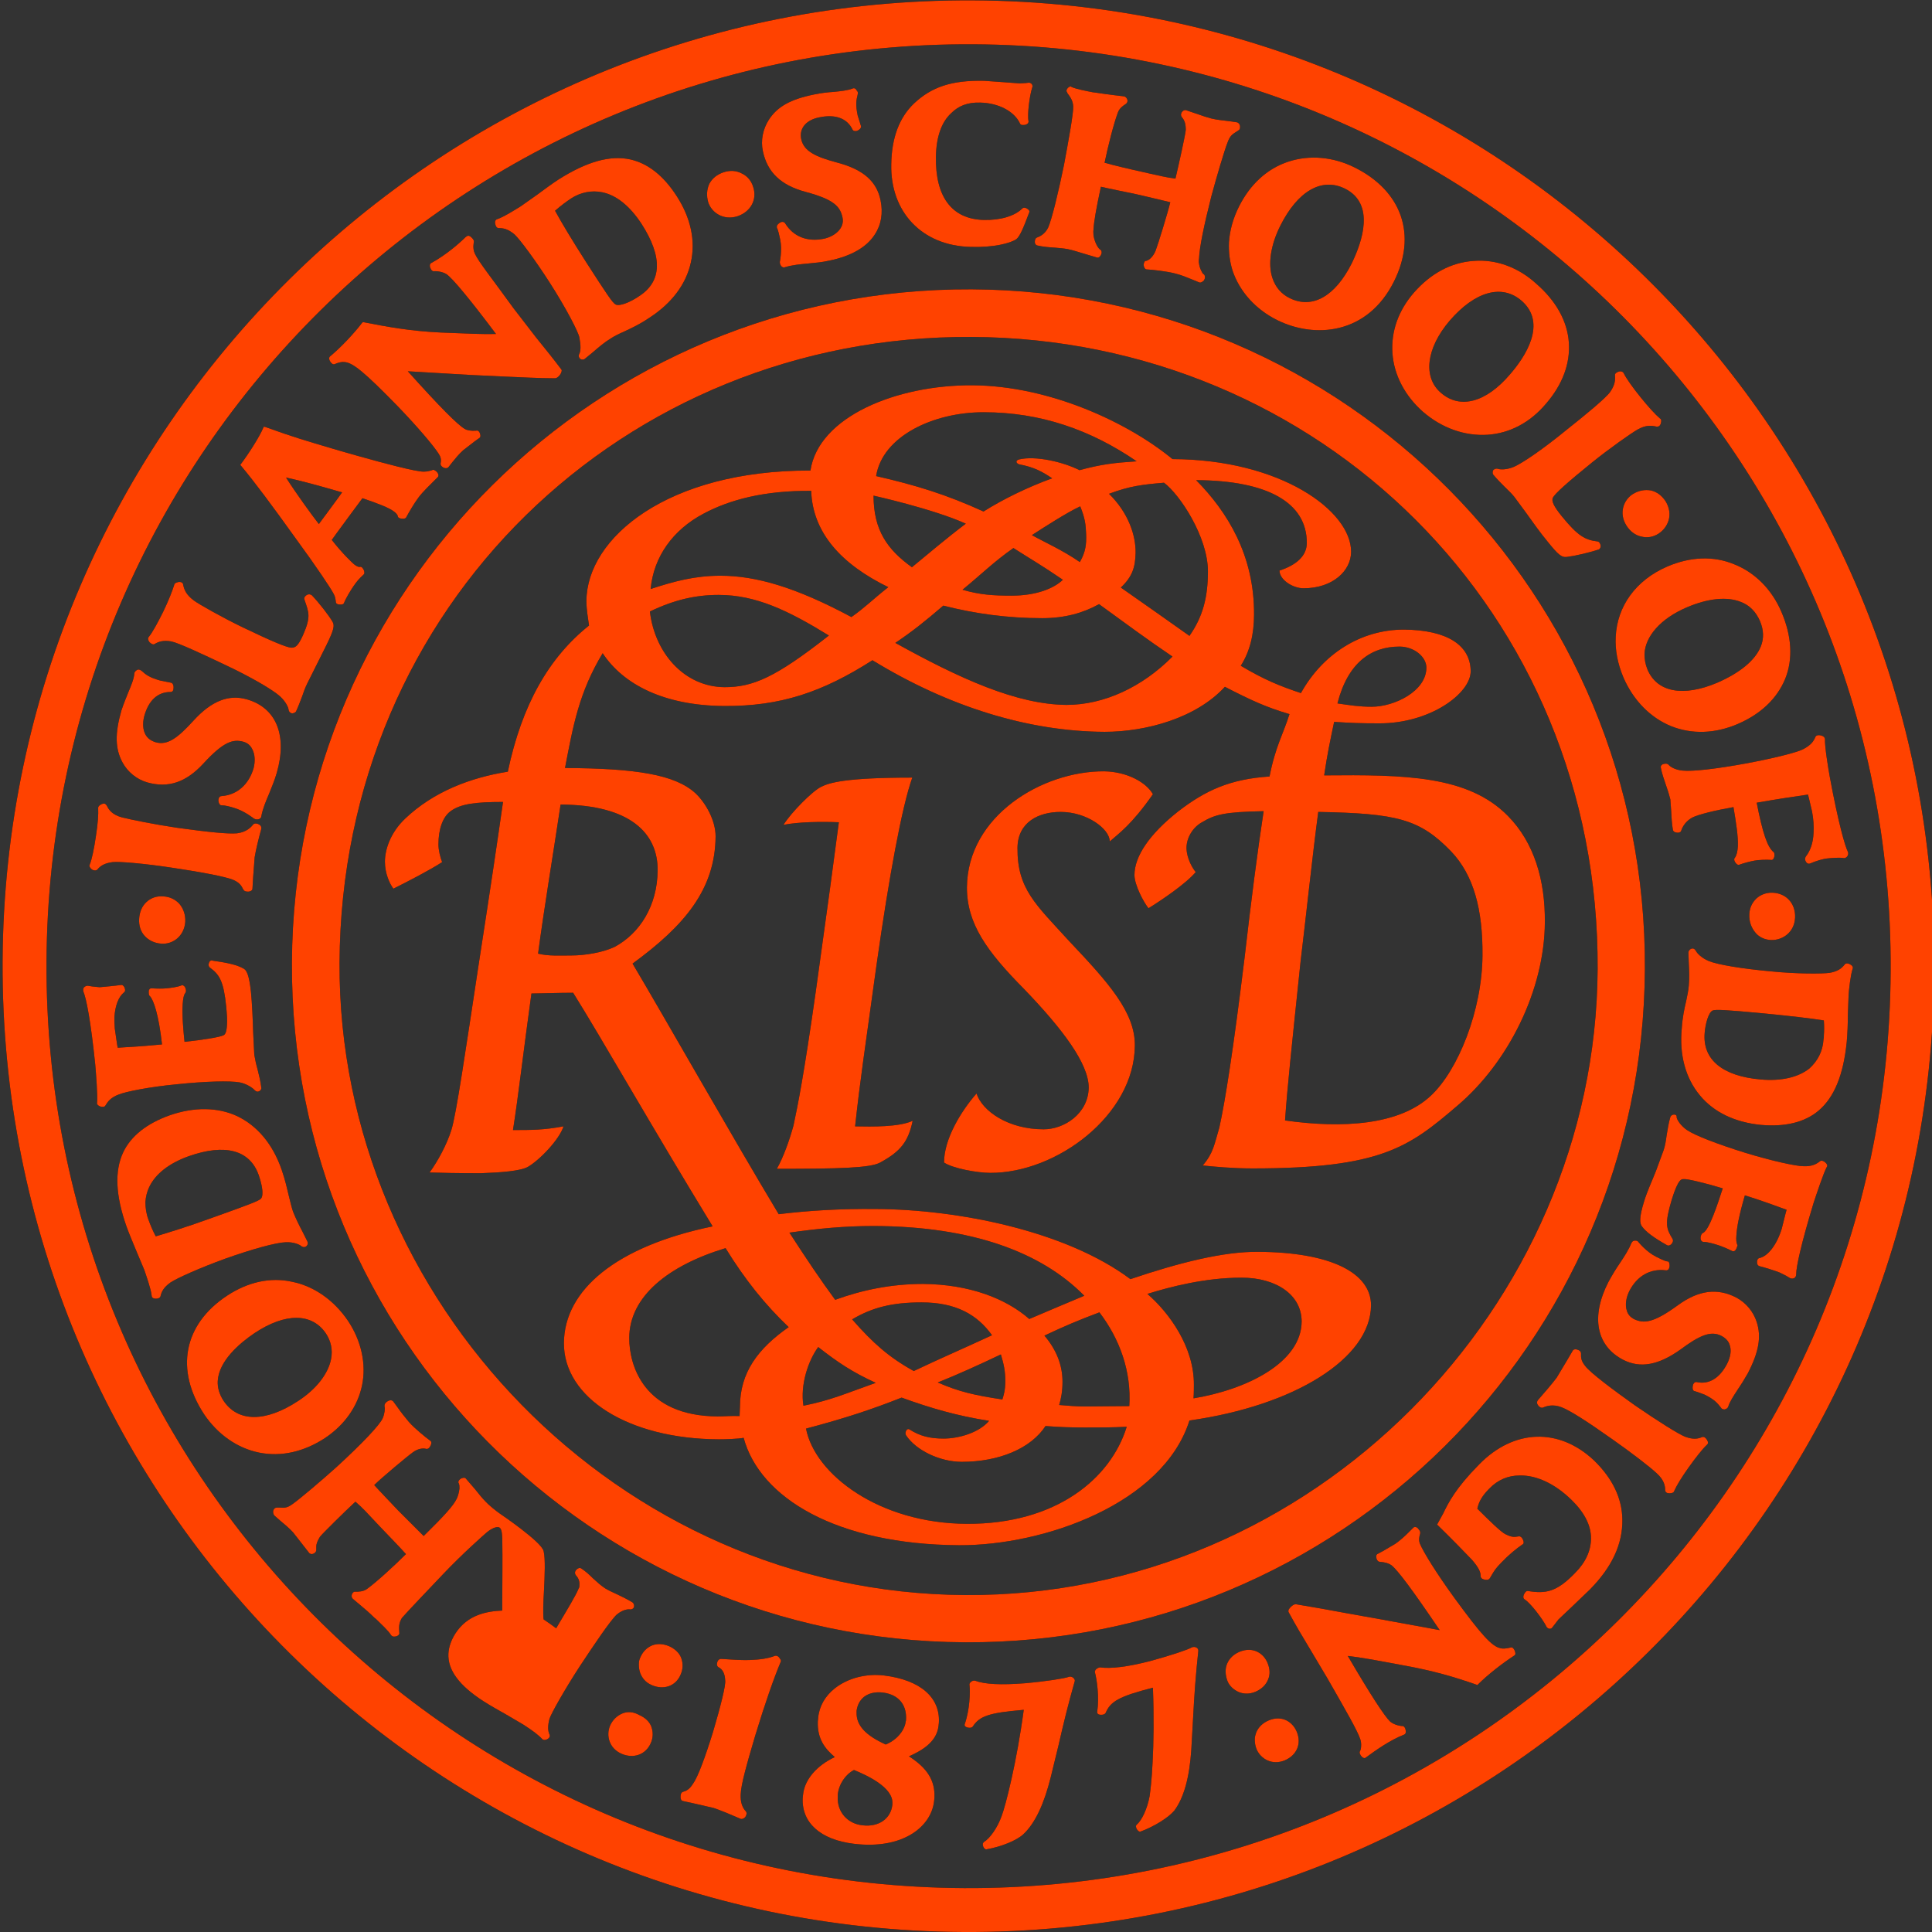 <?xml version="1.0" encoding="utf-8"?>
<!-- Generator: Adobe Illustrator 19.1.0, SVG Export Plug-In . SVG Version: 6.00 Build 0)  -->
<svg version="1.1" id="Layer_1" xmlns="http://www.w3.org/2000/svg" xmlns:xlink="http://www.w3.org/1999/xlink" x="0px" y="0px"
	 viewBox="-43 135.5 523.5 523.5" style="enable-background:new -43 135.5 523.5 523.5;" xml:space="preserve">
<rect x="-43" y="135.5" width="523.5" height="523.5" fill="#333333" stroke="none"/>
<style type="text/css">
	.st0{fill:#FFFFFF;}
	.st1{fill:#FF4200;}
</style>
<g id="Layer_1_1_">
	<g>
		<g>
			<path d="M220.7,135.6C76.2,134.8-41.6,251.5-42.3,396S73.6,658.3,218.1,659s262.3-115.9,263-260.4
				C481.9,254,365.2,136.3,220.7,135.6z M218.2,647.1c-138-0.7-249.3-113.1-248.6-251c0.7-138,113.1-249.3,251.1-248.6
				S470,260.6,469.3,398.6C468.6,536.5,356.2,647.8,218.2,647.1z"/>
			<path d="M220.3,213.9C119,213.4,36.6,295.1,36.1,396.3C35.6,497.6,117.3,580,218.5,580.5c101.3,0.5,183.7-81.2,184.2-182.4
				C403.3,296.9,321.6,214.4,220.3,213.9z M218.6,567.7c-94.1-0.5-170-79.8-169.6-171.3c0.5-96.8,77.1-170.1,171.3-169.6
				c94.1,0.5,170.1,74.5,169.6,171.3C389.4,489.6,312.7,568.2,218.6,567.7z"/>
			<g>
				<g>
					<path d="M153,182.2c-1.7,0.6-3,1.6-3.8,3.1c-0.7,1.5-0.8,3.3-0.3,5c0.9,2.8,4.1,5,7.9,3.8c3.6-1.2,5.4-4.5,4.3-7.9
						c-0.5-1.7-1.6-3-3.1-3.7C156.5,181.7,154.8,181.6,153,182.2z"/>
					<g>
						<path d="M77,562.1c5.3-5.6,11-10.6,11.8-11.3c0.7-0.6,2.1-1.6,3.2-1.5c1.1,0.1,1,2.2,1.1,3c0.1,6.3,0,11.2,0,16.6
							c0,0,0,2.4,0,3c-4.2,0.2-9.4,1.1-12.7,6.2c-1.2,1.9-1.8,3.7-1.9,5.5c-0.2,4.4,2.9,8.6,9.4,12.8c2,1.3,4.2,2.5,6.3,3.7l4.6,2.7
							c2.5,1.6,4.2,2.9,5.1,3.9c0.4,0.4,1,0.3,1.5,0s0.7-0.8,0.5-1.2c-0.5-1.1-0.5-2.4,0-4.3c0.5-1.5,4.1-7.9,8.2-14.2
							c3.7-5.6,8.2-12.3,10-14c1.8-1.5,3.3-1.5,3.7-1.4c0.5,0,0.9-0.3,1-0.7s-0.1-1-0.4-1.2c-1.5-0.9-2.9-1.6-4.2-2.2
							c-1.1-0.5-2.2-1-3.2-1.6c-1.1-0.7-2.2-1.7-3.3-2.7c-1-1-2.1-2-3.2-2.7c-0.4-0.3-0.9-0.1-1.4,0.4c-0.2,0.3-0.3,0.5-0.3,0.8
							c0,0.2,0.1,0.4,0.2,0.6c0.9,0.9,1.1,2,1,2.8c0,0.4-0.1,0.7-0.2,0.8c-0.8,2-3.2,5.9-6.1,10.8c-0.5-0.4-3.2-2.3-3.4-2.4
							c-0.2-1.5-0.1-4.5,0.1-7.8c0.2-4.2,0.4-8.6-0.1-10.7c-0.5-2.5-11.9-10.2-11.9-10.2c-1-0.7-3-2.3-3.8-3.2
							c-1.1-1.1-2-2.3-2.9-3.4l-2.5-2.9c-0.3-0.3-0.9-0.2-1.4,0.1c-0.4,0.3-0.6,0.6-0.6,0.9c0,0.1,0,0.2,0.1,0.3
							c0.2,0.4,0.2,0.9,0.2,1.4c-0.1,1.1-0.5,2.4-0.8,2.9c-0.9,1.8-3.1,4.3-8.9,10c-0.5-0.5-6.9-6.9-6.9-6.9s-6.1-6.4-6.5-6.9
							c1.9-1.9,9.2-8,10.5-8.9c1.2-0.9,2.7-1.2,3.6-0.9h0.1h0.1c0.6,0,1-0.9,1.1-1.2c0.2-0.6,0-0.9-0.2-1c-1.5-1.1-4.3-3.4-5.8-5.1
							c-1.1-1.3-2.2-2.7-3.1-4l-1.1-1.5c-0.3-0.4-0.8-0.5-1.4-0.2c-0.5,0.2-1.1,0.8-1,1.4v0.1v0.1c0.2,0.3,0,2-0.5,3.1
							c-0.8,1.8-5.4,6.7-12.6,13.3c-4,3.6-9.9,8.6-11.9,10c-1.4,1-2.1,1-3.4,0.9H32c-0.4,0-0.8,0.3-0.9,0.7
							c-0.2,0.4-0.1,1.1,0.3,1.5l1.6,1.4c1.2,1,2.4,2,3.4,3.1l1.1,1.4l3.2,4.1c0.3,0.4,0.8,0.5,1.2,0.3c0.5-0.2,0.8-0.6,0.8-1v-0.1
							c0-0.3,0-0.5,0-0.8c0-0.9,0.4-1.7,1-2.7c0.8-1,6.7-6.8,9.6-9.5c1.9,1.6,3.5,3.4,5.1,5.1l1.6,1.7c2,2.1,5.6,5.8,7,7.4
							c-3.2,3.2-8,7.6-10.5,9.4c-1,0.8-2.5,0.8-3.1,0.8c-0.5-0.1-0.8,0.2-1,0.6c-0.2,0.4-0.2,1,0.3,1.4l1.9,1.6
							c1.2,1,2.5,2.1,3.8,3.4l0.6,0.5c1.4,1.4,3.1,2.9,4,4.3c0.4,0.5,1.1,0.4,1.6,0.2c0.4-0.2,0.7-0.5,0.6-0.9
							c-0.1-1.4-0.2-2.5,0.7-4C67.2,572.4,72.9,566.4,77,562.1z"/>
						<path d="M18.5,486.6c-11.8,7.8-14.1,20.1-6.2,32.1c3.7,5.5,9,9.2,14.9,10.4c6,1.2,12.1-0.2,17.8-3.9
							c5.4-3.6,8.9-8.6,10.1-14.3c1.2-5.8-0.2-12.1-3.8-17.5c-3.8-5.6-9.2-9.4-15.2-10.6C30.2,481.5,24.1,482.9,18.5,486.6z
							 M16,509.7c0.3-5.5,6-10.3,10-13c8.3-5.5,15.5-5.5,19.3,0.1c1.4,2.1,1.9,4.5,1.4,7c-0.8,4-4,8.1-8.9,11.3
							c-8.8,5.8-16.3,5.8-20.2,0C16.4,513.3,15.9,511.4,16,509.7z"/>
						<path d="M3,437.7L3,437.7c-6.2,2.2-10.5,5.6-12.6,10c-2.4,5.1-2.1,11.7,0.9,20.2c0.8,2.2,1.8,4.5,2.7,6.7l2.1,5
							c0.5,1.5,1.8,5.1,2,7c0,0.5,0.5,0.8,1.1,0.8s1.2-0.2,1.3-0.7c0.3-1.3,0.9-2.4,2.7-3.7c1.8-1.2,8.1-4,14.7-6.4
							c7.3-2.6,13.8-4.4,16.5-4.5c2.1-0.1,3.8,0.6,4.3,1.1c0.5,0.3,1,0.3,1.4-0.1c0.3-0.3,0.4-0.8,0.2-1.2l-1.3-2.6
							c-0.9-1.7-1.8-3.5-2.6-5.5c-0.4-1.2-0.7-2.5-1.1-4.1c-0.5-2.1-1-4.4-2-7.3c-2.4-6.9-6.6-11.9-12.1-14.5
							C16,435.5,9.6,435.4,3,437.7z M-2.8,465.9L-2.8,465.9c-0.6-1.6-0.8-3.2-0.8-4.7c0.1-1.4,0.4-2.7,1-4c1.7-3.6,5.4-6.5,10.7-8.4
							c9.9-3.5,16.6-1.7,19,5.1c0.6,1.7,1.1,3.8,1,5.1c0,0.6-0.2,1.1-0.4,1.3c-0.6,0.6-2.9,1.5-13,5.1c-6.9,2.5-12.1,4.1-15.5,5.1
							C-1.7,468.8-2.3,467.3-2.8,465.9z"/>
						<path d="M13.7,396.2c-0.1,0.2-0.1,0.4-0.2,0.6c0,0.3,0.1,0.7,0.4,0.9l0,0c2.6,1.9,3.7,3.7,4.4,10.6c0.2,2.2,0.3,3.8,0.2,4.9
							c-0.1,2-0.5,2.6-0.9,2.8c-0.8,0.5-5.8,1.3-10.6,1.8c-0.3-2.8-0.7-7.2-0.5-10.2c0.1-1.5,0.3-2.6,0.7-3c0.1-0.2,0.2-0.4,0.2-0.6
							c0-0.4-0.2-0.9-0.3-1.1c-0.4-0.5-0.8-0.5-0.9-0.4c-1.2,0.5-3.1,0.7-4.1,0.8c-0.9,0.1-2.4,0.1-4.1,0c-0.1,0-0.4,0-0.6,0.4
							c-0.1,0.1-0.1,0.4-0.1,0.6c0,0.4,0,0.9,0.3,1.1c1,1,2.4,5,3.3,13.1c-4,0.4-8.7,0.7-12,0.9c-0.1-0.4-0.2-1.1-0.2-1.1l-0.6-4.1
							c-0.1-1.1-0.1-2.1-0.1-3.1c0.2-3.1,1.1-5.5,2.6-6.7c0.2-0.1,0.3-0.4,0.3-0.6c0-0.3-0.1-0.5-0.2-0.8c-0.3-0.5-0.6-0.7-1-0.6
							c-1.3,0.2-4.5,0.5-5.7,0.6l-2-0.2l-1.2-0.2c-0.5,0-0.8,0.2-1.1,0.5c-0.2,0.3-0.2,0.7-0.1,1.1c0.8,1.9,2,8,3.2,19.7
							c0.2,2.2,0.7,8.6,0.5,10.4c-0.1,0.3,0.1,0.7,0.8,1c0.6,0.2,1.3,0.2,1.5-0.3c0.6-1,1.4-2.1,3.5-2.9c1.9-0.8,8.4-2.1,15.8-2.8
							c7.7-0.8,14.4-1,17.1-0.5c1.9,0.4,3.5,1.5,4,2.1c0.4,0.4,0.8,0.5,1.2,0.3c0.4-0.2,0.7-0.6,0.6-1c-0.2-1.7-0.6-3.3-1-4.9
							c-0.4-1.4-0.7-2.8-0.9-4l-0.3-6c-0.1-3.5-0.3-8-0.6-11c-0.5-4.7-1.2-6-2.1-6.4c-1.6-0.9-4-1.5-8.3-2.1
							C14.3,395.6,13.9,395.8,13.7,396.2z"/>
						<path d="M-3.3,379.9c-1.2,1.1-1.9,2.7-2,4.6l0,0c-0.1,1.8,0.4,3.4,1.5,4.6s2.7,2,4.6,2.1c3,0.2,6.1-2,6.4-5.9
							c0.1-1.9-0.5-3.6-1.6-4.9c-1.1-1.2-2.6-1.9-4.2-2C-0.5,378.2-2.1,378.8-3.3,379.9z"/>
						<path d="M-15.2,353.3c-0.4,0.1-1.3,0.6-1.2,1.2v-0.1c0.1,1.8-0.1,4.3-0.6,7.6c-0.5,3.4-1.1,6.4-1.7,7.8
							c-0.2,0.4,0.1,0.9,0.6,1.3c0.5,0.3,1.1,0.4,1.5,0c0.8-1,1.9-1.7,4.1-2c2-0.2,8.7,0.4,16,1.5c6.7,1,14.8,2.4,16.9,3.4
							c1.7,0.8,2.1,1.7,2.5,2.5l0.1,0.1c0.2,0.4,0.6,0.5,1.3,0.5c0.3,0,1-0.2,1.1-0.7l0.2-3.3l0.4-5.3c0.3-1.9,1.1-5.2,1.8-7.7
							c0.1-0.5-0.1-0.9-0.6-1.2c-0.5-0.3-1.2-0.4-1.6,0c-0.6,0.8-1.9,2.1-4.4,2.4c-2.5,0.2-7.5-0.3-16.2-1.5
							c-6.1-0.9-12.5-2.2-14.9-2.8c-2.6-0.7-3.6-2-4.1-3.1C-14.3,353.4-14.6,353.1-15.2,353.3z"/>
						<path d="M-5.8,317c-0.4,0.2-0.8,0.6-0.8,1l0,0c-0.1,1.4-0.8,3.1-1.6,5c-0.6,1.5-1.3,3.2-1.9,5c-1.8,6.3-1.7,10.4,0.3,14.1
							c1.4,2.6,3.9,4.6,6.7,5.4c5.7,1.6,10.5,0,15.2-5.1c5.5-6,8.1-6.7,10.9-5.9c1,0.3,1.8,0.9,2.3,1.9c0.8,1.4,0.9,3.4,0.4,5.3
							c-1.3,4.4-4.5,7.2-8.6,7.5c-0.5,0-0.8,0.3-0.9,0.9s0.2,1.5,0.7,1.6H17h0.1c0.8,0,2.4,0.4,3.3,0.7c2.8,0.8,5.4,2.9,5.4,2.9
							c0.5,0.3,1.1,0.3,1.5,0.1c0.3-0.2,0.5-0.4,0.5-0.7c0.4-2.1,1.2-4,2.1-6.1c0.7-1.8,1.5-3.6,2.1-5.7c2.9-10.1-0.1-17.6-8.1-19.9
							c-4.9-1.4-9.6,0.4-14.5,5.8c-4.2,4.6-7,6.8-10.3,5.8c-1.2-0.4-2.1-1-2.7-2.1c-0.7-1.3-0.8-3.1-0.3-5c1.2-4.3,3.7-6.5,7.1-6.5
							c0.3,0,0.7-0.1,0.8-0.8c0.1-0.6,0-1.5-0.6-1.7l-1-0.2l-2-0.4c-2.8-0.8-3.8-1.5-5-2.6C-5,317-5.4,316.8-5.8,317z"/>
						<path d="M40,296.8c-0.4,0.3-0.7,0.7-0.5,1.2l0,0c1.2,3.5,1.8,4.6-0.4,9.6c-1.4,3.1-2.1,3.4-3.2,3.4c-1.3-0.1-5.2-1.7-13.1-5.5
							c-5.4-2.6-11.8-6.2-13.3-7.3c-2.1-1.6-2.6-2.9-2.9-4.4c0-0.2-0.3-0.7-1.2-0.6c0,0-1.2,0.2-1.2,0.8c-0.5,1.6-1.5,4.2-3,7.3
							c-1.5,3-2.9,5.6-3.9,6.8c-0.3,0.3-0.2,0.9,0.2,1.4c0.4,0.4,1,0.8,1.4,0.5c1-0.6,2.3-1.1,4.5-0.7c2,0.4,8.6,3.5,14.7,6.4
							c7,3.3,12.8,6.7,14.8,8.5c1.5,1.4,2.3,3,2.3,3.7c0.1,0.5,0.5,0.8,0.9,0.9c0.4,0,0.9-0.2,1.1-0.5c0.7-1.5,1.2-2.9,1.7-4.2
							c0.4-1.2,0.8-2.3,1.4-3.5l2.1-4.2l3-6c2-4.1,2.4-5.4,1.6-6.6c-0.9-1.5-3.4-4.8-5.5-7C40.9,296.4,40.4,296.5,40,296.8z"/>
						<path d="M28.3,251.5c-1,2.4-4.1,7.2-6,9.7l-0.2,0.3l0.2,0.2c3.7,4.4,8.3,10.6,14.9,19.8c5.5,7.5,9.5,13.5,10.2,14.9
							c0.4,0.7,0.5,1.3,0.6,2.2c0,0.4,0.4,0.7,1,0.7c0.2,0,1,0.1,1.2-0.4c0.6-1.5,1.8-3.4,2.6-4.6c0.9-1.3,1.5-2,2.7-3.1
							c0.4-0.3,0.2-1,0-1.4c-0.3-0.5-0.6-0.8-0.9-0.7c-0.4,0.1-0.8-0.1-1.4-0.5c-0.5-0.3-3.5-3.2-6.3-6.8c0.3-0.5,8-10.9,8.3-11.3
							c4.2,1.4,7.2,2.6,8.4,3.5c0.6,0.4,1.1,0.9,1.2,1.4c0,0.2,0.2,0.5,0.8,0.6c0.1,0,1,0.2,1.4-0.2c0.8-1.5,2.2-3.9,3.4-5.5
							c1.1-1.5,3.1-3.4,5.2-5.5c0.3-0.3,0.3-0.8-0.2-1.4c-0.4-0.4-1-0.8-1.3-0.5c-0.4,0.1-1.2,0.4-2.3,0.4c-2.2,0-10.5-2.2-17.6-4.2
							l-3.9-1.1l-3.4-1c-6.4-1.9-10.6-3.1-18-5.8l-0.4-0.1L28.3,251.5z M34.5,264.9c4.7,1,9.9,2.5,14.1,3.7c0,0,0.6,0.2,1.1,0.3
							c-0.5,0.8-5.8,7.9-6.3,8.6C41.6,275.2,37.3,269.3,34.5,264.9z"/>
						<path d="M83.5,199.5l-0.4,0.3c-1.9,1.9-5.6,5-9.3,7c-0.2,0.1-0.4,0.4-0.3,1c0.1,0.3,0.4,1.2,1,1.2c1-0.1,2.6,0.2,3.5,0.8
							c1.6,1.1,6.2,6.6,13.4,16.2c-3.6,0.1-7.4-0.1-15-0.4c-8.5-0.4-14.7-1.6-20.9-2.8h-0.2l-0.2,0.2c-2.3,3-5.8,6.7-8.7,9.1
							c-0.3,0.3-0.3,0.8,0.1,1.4c0.2,0.3,0.6,0.8,1.1,0.7c1.1-0.5,2.1-0.7,2.7-0.6c2.3,0.1,5.6,2.9,14.3,11.8
							c5.6,5.8,9.9,10.9,11.3,13.1c0.5,0.8,0.7,1.4,0.5,2.5c-0.1,0.4,0.1,0.8,0.6,1.1c0.4,0.3,1.1,0.4,1.5,0l1.1-1.4
							c1-1.2,1.6-2,2.9-3.2l3.1-2.4l1.4-1c0.4-0.4,0-1.3,0-1.3c-0.3-0.7-0.8-0.7-1-0.6c-1.4,0.1-2.5-0.1-3.1-0.5
							c-1.9-1.1-6.7-5.9-15.4-15.6c1.5,0.1,17,1,17,1l8.5,0.4c4.9,0.2,10,0.5,14.4,0.5c0.6,0,1.3-0.8,1.5-1.2
							c0.2-0.3,0.2-0.5,0.3-0.8c0-0.2,0-0.3-0.1-0.4c-2.4-3.2-4.4-5.6-6.8-8.6l-6.1-7.9c-6-8.3-9.4-12.5-10.5-14.8
							c-0.4-0.8-0.5-1.8-0.4-2.5c0-0.3,0.1-0.6,0.1-0.7c0-0.1,0-0.1,0-0.2c0-0.5-0.5-0.9-0.8-1.2C84,199.2,83.7,199.4,83.5,199.5z"
							/>
						<path d="M108.4,184.1L108.4,184.1c-2,1.3-4,2.8-5.9,4.2l-4.4,3.1c-1.3,0.8-4.6,2.9-6.4,3.5c-0.4,0.1-0.7,0.6-0.5,1.3
							c0.1,0.6,0.4,1.1,0.9,1.1c1.4,0,2.6,0.3,4.3,1.7c1.6,1.5,5.7,7.1,9.5,13c4.5,7,7.9,13.6,8.1,15c0.4,2.1,0.4,3.7-0.1,4.5
							c-0.2,0.6,0,1,0.4,1.3c0.4,0.2,0.9,0.2,1.2-0.1l2.2-1.8c1.5-1.3,3-2.6,4.8-3.7c1.1-0.7,2.3-1.3,3.7-1.9
							c1.9-0.9,4.1-1.9,6.6-3.6c6.1-3.9,10.1-9.1,11.4-15.1c1.3-5.8,0-12-3.8-17.9c-3.6-5.6-7.8-8.9-12.6-10
							C122.3,177.5,116,179.3,108.4,184.1z M111.7,189.3c2.6-1.7,5.6-2.3,8.5-1.7c3.9,0.8,7.5,3.8,10.6,8.5c5.8,9,5.6,15.7-0.7,19.7
							c-2.2,1.5-5.2,2.8-6.3,2.2l0,0c-0.8-0.4-2.4-2.8-8-11.5c-3.9-6.1-6.6-10.6-8.4-13.9C109,191.2,110.5,190.1,111.7,189.3z"/>
						<path d="M188,159.5L188,159.5c-1.3,0.5-3.1,0.7-5.1,0.9c-1.6,0.1-3.4,0.3-5.3,0.7c-6.4,1.3-10,3.3-12.3,6.9
							c-1.6,2.5-2.2,5.6-1.6,8.4c1.2,5.8,4.9,9.3,11.6,11.1c7.9,2.1,9.4,4.1,10,7s-2.2,5.1-5.1,5.7c-4.5,0.9-8.2-0.6-10.4-4.1
							c-0.2-0.4-0.7-0.6-1.2-0.4c-0.5,0.2-1.2,0.8-1.1,1.3v0.1v0.1c0.4,0.7,0.7,2.3,0.9,3.2c0.6,2.8-0.1,6.1-0.1,6.1
							c0,0.6,0.3,1.1,0.6,1.3s0.6,0.2,0.8,0.1c2-0.6,4.1-0.8,6.3-1c1.9-0.2,3.6-0.3,5.8-0.8c5.8-1.2,10-3.6,12.2-7
							c1.8-2.7,2.3-5.9,1.6-9.3c-1-5-4.5-8.3-11.6-10.2c-6-1.6-9.2-3.1-9.9-6.4c-0.6-2.9,1.3-5.2,4.9-5.9c4.3-0.9,7.5,0.2,9,3.3
							c0.1,0.3,0.5,0.5,1.1,0.4c0.6-0.2,1.3-0.7,1.2-1.3l-0.3-1l-0.6-1.9c-0.6-2.9-0.4-4.1,0-5.7c0.1-0.4,0.1-0.8-0.3-1.1
							C188.9,159.4,188.3,159.3,188,159.5z"/>
						<path d="M235.8,157.9L235.8,157.9L235,158l-1.7,0.1l-4-0.3l-5.6-0.4c-8.9-0.2-14.3,1.7-19,6.1c-4,3.8-6.1,9.3-6.2,16.5
							c-0.3,12.9,8.3,22.1,21.5,22.4c6.3,0.2,10.8-1,12.4-2.1c1-0.8,2-3.3,3.5-7.3c0.1-0.2,0.1-0.5-0.5-0.9c-0.4-0.3-1-0.5-1.4-0.1
							c-2,2-5.8,3.2-10.4,3.1c-8.8-0.2-13.2-6.4-13-17.2c0.1-5.3,1.5-9.3,4.1-11.7c2-2,4.4-3,7.9-2.9c5,0.1,9.3,2.4,10.8,5.7
							c0.2,0.5,1,0.4,1.5,0.3c0.8-0.3,0.8-0.7,0.8-0.9c-0.4-1.9,0.3-7.1,1-9.2c0.1-0.2,0.1-0.6-0.1-0.9
							C236.4,158.1,236.1,157.9,235.8,157.9z"/>
						<path d="M246.2,159.5c-0.3,0.4-0.3,0.8,0,1.1v0.1c0.8,1.1,1.5,2,1.6,3.6c0.1,1.9-1.4,10-2.5,15.9c-1.4,6.9-3.3,14.8-4.3,17
							c-0.9,1.8-2.3,2.4-3.1,2.7c-0.4,0.2-0.5,0.7-0.5,1.2s0.3,0.8,0.6,0.9c1.7,0.4,3.3,0.5,4.8,0.6c1.2,0.1,2.4,0.2,3.5,0.4
							c1.5,0.3,2.9,0.8,4.3,1.2l3.7,1.1c0.5,0.1,0.9-0.4,1.1-0.9c0.1-0.2,0.1-0.4,0.1-0.5c0-0.3-0.1-0.6-0.3-0.7
							c-1.1-0.7-1.8-3.1-1.9-3.9c0-0.5-0.1-1,0-1.6c0.1-2.1,0.7-5.5,2-11.6c0.7,0.2,9.5,2,9.5,2s8.6,2,9.3,2.2
							c-0.6,2.6-3.4,11.7-4,13.2c-0.6,1.4-1.6,2.5-2.6,2.7h-0.1h-0.1c-0.2,0.2-0.3,0.5-0.4,0.8c0,0.3,0,0.6,0.1,0.8
							c0.2,0.6,0.5,0.7,0.7,0.7c1.8,0.1,5.4,0.5,7.7,1.1c1.7,0.4,3.3,1.1,4.8,1.7l1.7,0.7c0.4,0.2,0.9-0.1,1.3-0.5
							c0.2-0.3,0.3-0.6,0.3-0.9c0-0.3-0.1-0.6-0.3-0.8l0,0h-0.1c-0.3-0.2-1.1-1.7-1.2-2.9c-0.1-0.3-0.1-0.8,0-1.4
							c0.1-2.9,1.3-8.8,3.3-16.7c1.4-5.2,3.6-12.7,4.5-14.9c0.6-1.6,1.2-2,2.3-2.7l0.6-0.4c0.3-0.2,0.4-0.4,0.4-0.8
							c0-0.1,0-0.2,0-0.4c-0.1-0.5-0.5-1-1.1-1l-2.1-0.3c-1.5-0.2-3-0.3-4.6-0.7l-1.7-0.5l-5-1.7c-0.4-0.2-0.9,0-1.2,0.4
							c-0.2,0.2-0.2,0.5-0.3,0.7c0,0.3,0.1,0.5,0.2,0.7c0.8,0.9,1.1,1.9,1.1,3.5l0,0c-0.1,1.3-1.9,9.4-2.8,13.2
							c-2.4-0.3-4.8-0.9-7.1-1.4l-2.2-0.5c-2.8-0.6-7.8-1.8-9.9-2.4c0.9-4.4,2.5-10.7,3.6-13.6c0.4-1.2,1.6-2,2.1-2.3
							c0.3-0.2,0.5-0.5,0.5-0.8c0-0.1,0-0.2,0-0.3c-0.1-0.4-0.4-0.9-1-1l0,0l-2.5-0.3c-1.5-0.2-3.3-0.4-5.1-0.7l-0.8-0.1
							c-2-0.4-4.2-0.8-5.7-1.4C247.1,158.7,246.5,159.1,246.2,159.5z"/>
						<path d="M306.1,179.3c-5.8,1.9-10.4,6.2-13.4,12.2c-1.6,3.2-2.5,6.5-2.7,9.7c-0.1,2.6,0.2,5.2,1,7.7c1.9,5.6,6.2,10.4,12,13.3
							c10.2,5.1,24.5,4,31.7-10.4c6.3-12.6,2.2-24.5-10.6-30.9C318.3,178,311.9,177.4,306.1,179.3z M306.5,216.3
							c-2.3-1.1-3.9-3-4.7-5.4c-1.3-3.8-0.5-9,2.1-14.2c4.7-9.4,11.2-13.2,17.5-10.1c8.3,4.1,4.7,14.4,1.9,20.2
							C318.8,215.8,312.6,219.3,306.5,216.3L306.5,216.3L306.5,216.3z"/>
						<path d="M356.3,206.2c-6.1,0.4-11.6,3.4-16.1,8.5c-4.3,4.9-6.3,10.6-5.9,16.5s3.4,11.6,8.3,15.9c5.1,4.4,11.3,6.6,17.5,6.2
							c6-0.4,11.5-3.3,15.8-8.4c4.5-5.2,6.6-10.9,6.2-16.6c-0.4-5.8-3.5-11.3-8.8-15.9C368.4,207.9,362.3,205.7,356.3,206.2z
							 M349.8,222.4c6.9-8,14.2-10,19.5-5.4c7,6.1,1,15.2-3.2,20c-6.5,7.6-13.5,9.4-18.6,5l0,0C342.5,237.8,343.4,229.9,349.8,222.4
							z"/>
						<path d="M395.6,236.2c-0.6,0.2-1.1,0.5-1,1.1l0,0c0.1,1.2,0,2.5-1.3,4.4c-1.2,1.7-6.8,6.3-12.1,10.5c-6,4.9-11.5,8.7-14,9.8
							c-1.9,0.8-3.7,0.8-4.4,0.5c-0.5-0.1-0.9,0.1-1.2,0.4c-0.2,0.4-0.2,0.9,0,1.2c1.1,1.3,2.1,2.3,3.1,3.3c0.9,0.9,1.8,1.7,2.6,2.7
							l3.1,4.2c1.8,2.5,3.9,5.5,5.9,7.9c2.9,3.6,3.8,4.4,5.3,4.2c1.8-0.2,5.8-1.1,8.6-2c0.4-0.2,0.6-0.7,0.5-1.2
							c-0.1-0.4-0.4-1-0.9-1c-3.3-0.4-5.3-1.5-9.6-6.8c-2.2-2.7-2.9-4.2-2.4-5.1c0.6-1.1,3.8-4,10.6-9.5c4.7-3.8,10.7-8,12.3-8.9
							c2.3-1.3,3.7-1.1,5.2-0.8c0.2,0,0.8,0.1,1.1-0.8c0,0,0.4-1.2-0.2-1.4c-1.3-1.1-3.2-3.2-5.3-5.8c-2.1-2.6-3.8-5-4.5-6.4
							C396.8,236.2,396.2,236,395.6,236.2z"/>
						<path d="M399.4,269.4c-2.5,1.6-3.8,5.2-1.7,8.5c1,1.6,2.5,2.7,4.1,3c1.6,0.4,3.2,0.1,4.6-0.8c2.6-1.7,4.1-5.2,1.9-8.8
							c-1-1.5-2.3-2.5-3.9-2.9C402.7,268.1,401,268.4,399.4,269.4z"/>
						<path d="M408.8,289c-8.6,3.7-13.6,10.8-14,19c-0.2,3.6,0.5,7.3,2.1,11.1c2.7,6.2,7.3,10.9,13,13.2c5.6,2.2,11.8,2,17.9-0.6
							c6.3-2.7,10.7-6.9,12.9-12.2c2.2-5.4,1.8-11.7-1-18.2c-2.6-6.1-7.2-10.7-12.8-12.9C421.4,286.1,415.1,286.3,408.8,289z
							 M402.6,312.7c0.2-4.8,4.4-9.6,11.4-12.6c5.8-2.5,11-3,14.7-1.5c2.4,0.9,4.1,2.7,5.2,5.2c1,2.4,1.1,4.7,0.2,6.9
							c-1.5,3.7-5.6,7.1-11.8,9.8c-9.2,3.9-16.3,2.6-18.9-3.6C402.8,315.4,402.6,314.1,402.6,312.7z"/>
						<path d="M448.9,335.2L448.9,335.2c-0.5,1.2-1.2,2.2-3.3,3.3c-1.7,0.9-8.1,2.5-15.7,3.9s-14.3,2.2-17,1.9
							c-2.1-0.2-3.4-1.1-3.8-1.6c-0.4-0.4-1.1-0.3-1.6-0.1c-0.5,0.3-0.5,0.6-0.5,0.8c0.3,1.7,0.9,3.3,1.4,4.8
							c0.5,1.4,0.9,2.7,1.2,3.9l0.2,2.8c0.1,1.8,0.2,3.9,0.5,5.5c0.1,0.4,0.4,0.6,1,0.7c0.4,0.1,1,0,1.2-0.4
							c0.5-1.6,1.6-2.9,3.1-3.7c1.6-0.8,6-1.9,11.1-2.8c0.7,4.1,1.3,7.9,1.2,10.6c-0.1,1.4-0.3,2.4-0.8,3.1
							c-0.1,0.1-0.2,0.3-0.2,0.4c0,0.4,0.2,0.8,0.4,1c0.4,0.6,0.9,0.6,1,0.5c1.1-0.4,2.9-0.9,4.1-1.1c1-0.2,3.2-0.3,4.5-0.2
							c0.3,0.1,0.5-0.1,0.7-0.4c0.1-0.2,0.2-0.5,0.2-0.8c0-0.4,0-0.7-0.2-0.9c-1.7-1.3-3-5.2-4.6-13.4c4.5-0.8,11-1.8,13.9-2.2
							c0.1,0.4,0.3,1.2,0.3,1.2l0.8,3.4c0.4,2.1,0.5,4,0.4,5.8c-0.1,2.7-0.9,4.9-2.1,6.4c-0.1,0.2-0.2,0.4-0.2,0.6
							c0,0.3,0.1,0.6,0.3,0.9c0.3,0.4,0.6,0.5,1,0.4c1.6-0.7,3.6-1.3,4.8-1.4c1.1-0.1,2.9-0.3,4.4-0.1c0.3,0.1,0.6-0.1,0.9-0.4
							c0.3-0.4,0.4-0.9,0.2-1.3c-0.8-1.6-2.6-7.9-4.9-20.3c-0.4-2.2-1.4-8.3-1.3-10.2c0-0.4-0.3-0.8-1-1
							C449.8,334.6,449.1,334.7,448.9,335.2z"/>
						<path d="M436.6,377.4c-1.5,0.1-3.1,0.8-4.1,2c-0.7,0.8-1.4,2-1.5,3.8c0,0.2,0,0.5,0,0.8c0.1,1.9,0.9,3.5,2.1,4.7
							c1.2,1.1,2.8,1.6,4.4,1.5c3.1-0.2,6.1-2.6,5.9-6.8C443.2,379.7,440.4,377.2,436.6,377.4z"/>
						<path d="M415.2,392.6c-0.4,0.2-0.7,0.6-0.7,1l0,0l0.1,2.9c0.1,1.9,0.2,3.9,0,6.1c-0.1,1.3-0.4,2.6-0.7,4.1
							c-0.5,2.1-1,4.4-1.2,7.4c-0.7,7.2,1,13.5,4.9,18.2c3.8,4.6,9.5,7.3,16.5,8c6.6,0.6,11.9-0.7,15.6-3.8
							c4.3-3.6,6.8-9.7,7.7-18.7c0.2-2.4,0.3-4.8,0.3-7.2l0.2-5.4c0.1-1.6,0.5-5.4,1.1-7.2c0.2-0.4-0.1-0.9-0.7-1.2
							c-0.5-0.3-1.2-0.4-1.5,0.1c-0.8,1-1.8,1.8-4,2.2c-2.1,0.3-9.1,0.3-16-0.4c-7.7-0.7-14.4-1.8-16.8-2.8
							c-1.9-0.8-3.2-2.1-3.5-2.8C416.1,392.5,415.7,392.4,415.2,392.6z M434.1,428c-10.4-0.9-15.8-5.4-15.2-12.6
							c0.2-2.6,1.1-5.7,2.2-6.1c0.8-0.3,3.3-0.2,13.9,0.8c7.2,0.7,12.4,1.3,16.2,1.9c0.1,1.5,0.1,2.8,0,4c0,0.4,0,0.8-0.1,1.2
							c-0.2,3.2-1.6,5.8-3.8,7.8C444.3,427.4,439.7,428.5,434.1,428z"/>
						<path d="M410.6,437.5c-0.4,0-0.9,0.3-1,0.7l0,0c-0.5,1.6-0.7,3.3-1,4.9c-0.2,1.5-0.4,2.8-0.8,4l-2.1,5.7
							c-1.3,3.3-2.3,5.3-3.2,8.2c-1.4,4.5-1.2,6-0.6,6.8c1.1,1.5,3.1,3,6.8,5.1c0.3,0.2,0.7,0.1,1.1-0.2c0.4-0.4,0.7-1,0.4-1.5
							c-1.7-2.8-2.2-4-0.2-10.7c1.8-5.8,2.7-5.5,3.3-5.5c0.9-0.1,5.9,1.1,10.5,2.5c-1.3,4-3.7,11.5-5.4,12.1
							c-0.4,0.2-0.5,0.7-0.6,1.1c0,0.2,0,0.4,0,0.5c0.1,0.6,0.5,0.8,0.7,0.8c1.3,0,3.1,0.6,4.1,0.9c0.9,0.3,2.2,0.8,3.8,1.6
							c0.1,0,0.4,0.2,0.8-0.2c0.2-0.2,0.5-0.9,0.6-1.3c0-0.1,0-0.2-0.1-0.3c-0.2-0.5-0.3-1.2-0.2-2.4c0.1-2.2,0.8-5.8,2.3-10.9
							c3.9,1.2,8.3,2.8,11.3,3.9c-0.1,0.4-0.3,1.1-0.3,1.1l-1,4c-1.3,4.3-3.7,7.5-6.1,8c-0.4,0.1-0.6,0.5-0.6,1c0,0.1,0,0.1,0,0.2
							c0,0.6,0.3,0.9,0.7,1c1.3,0.3,4.4,1.3,5.4,1.7l1.8,0.9l1,0.6c0.4,0.2,0.8,0.2,1.2,0c0.3-0.2,0.5-0.5,0.5-1
							c0-2,1.3-8.1,4.7-19.3c0.7-2.1,2.7-8.2,3.6-9.8c0.2-0.2,0.2-0.7-0.4-1.2c-0.4-0.4-1.1-0.7-1.5-0.3c-0.9,0.7-2.1,1.4-4.4,1.3
							c-2,0-8.5-1.4-15.7-3.6c-7.4-2.3-13.7-4.7-15.9-6.2c-1.6-1.1-2.7-2.7-2.8-3.5C411.4,437.7,411,437.5,410.6,437.5z"/>
						<path d="M399.7,471.7c-0.3,0.1-0.5,0.3-0.6,0.6v-0.1c-0.8,2-2,3.8-3.2,5.6c-1.1,1.6-2,3.1-3.1,5.1c-4.8,9.4-3.3,17.3,4.1,21.1
							c4.6,2.3,9.5,1.4,15.4-2.8c5-3.7,8.2-5.3,11.2-3.7c1.1,0.6,1.9,1.4,2.2,2.5c0.5,1.4,0.2,3.2-0.7,5c-2,3.9-4.9,5.7-8.2,5
							c-0.3-0.1-0.7,0-1,0.6c-0.2,0.5-0.3,1.5,0.2,1.8l1,0.3l1.9,0.7c2.6,1.3,3.4,2.2,4.4,3.5c0.2,0.4,0.6,0.5,1,0.5
							c0.5-0.1,0.9-0.4,1-0.8c0.4-1.3,1.4-2.8,2.5-4.5c0.9-1.3,1.9-2.9,2.8-4.5c3-5.8,3.7-9.9,2.4-13.9c-0.9-2.8-2.9-5.2-5.5-6.6
							c-5.2-2.7-10.3-2-15.9,2.1c-6.6,4.8-9.2,5-11.9,3.7c-0.9-0.5-1.6-1.2-1.9-2.3c-0.5-1.5-0.2-3.5,0.7-5.3
							c2.1-4.1,5.7-6.1,9.8-5.6c0.5,0.1,0.9-0.2,1-0.7c0.2-0.5,0.1-1.5-0.3-1.7h-0.1h-0.1c-0.8-0.1-2.3-0.9-3.1-1.3
							c-2.6-1.3-4.7-3.9-4.7-3.9C400.7,471.6,400.1,471.6,399.7,471.7z"/>
						<path d="M383.2,501.4l-1.7,2.9l-2.7,4.5c-1.2,1.6-3.5,4.3-5.1,6.1c-0.3,0.4-0.3,0.9,0,1.3c0.3,0.5,0.9,0.9,1.4,0.7
							c0.9-0.4,2.6-1,5-0.1c2.3,0.9,6.6,3.6,13.8,8.7c5,3.5,10.2,7.5,12,9.2c2,1.8,2.3,3.4,2.3,4.6c0,0.3,0.2,0.7,0.8,0.8
							c0.4,0.1,1.5,0,1.6-0.5c0.7-1.6,2-3.7,3.9-6.4c2-2.8,3.9-5.2,5-6.2c0.4-0.3,0.4-0.8,0-1.4c-0.3-0.5-0.8-0.9-1.3-0.7
							c-1.2,0.5-2.4,0.7-4.6-0.1c-1.8-0.7-7.5-4.3-13.6-8.5c-5.5-3.9-12.1-8.8-13.5-10.7c-1.2-1.5-1.1-2.4-1.1-3.3v-0.1
							c0-0.4-0.3-0.8-1-1C384.2,501.1,383.5,501,383.2,501.4z"/>
						<path d="M357.7,532.4L357.7,532.4c-6.3,6.4-8.2,10.2-9.7,13.3l-1.6,2.9l0.2,0.2c2.9,2.8,7.7,7.7,9.3,9.4
							c1.7,2,2.3,3.2,2.3,4.3c0,0.2,0,0.8,1,1c0.3,0.1,1.2,0.2,1.4-0.3v0.1l0.7-1.2c0.5-0.8,0.9-1.6,2.6-3.3c1.9-2,4-3.7,5.6-4.8
							c0.3-0.1,0.5-0.5,0.2-1.2c-0.2-0.6-0.7-1.1-1.2-1c-1.2,0.2-1.8,0.3-3.6-0.6c-1.1-0.5-4.3-3.6-7.6-6.9c0.3-1.3,0.8-3,3.2-5.4
							c2.3-2.4,5.1-3.6,8.3-3.6c4.6-0.1,9.6,2.3,14,6.6c3.5,3.4,5.3,6.9,5.3,10.4c0,3.3-1.4,6.5-4.3,9.4c-5,5.2-8,5.7-12.8,4.9
							c-0.6-0.1-1,0.8-1.1,1c-0.3,0.8,0,1.1,0.1,1.2c1.6,0.9,5,5.4,6,7.4c0.1,0.3,0.4,0.5,0.7,0.6c0.3,0.1,0.7,0,0.9-0.3l1.7-2.2
							l3.7-3.5l4.8-4.6c6-6.1,8.9-12.3,8.8-19c-0.1-5.7-2.6-11-7.6-15.9C379.5,522.3,367.2,522.6,357.7,532.4z"/>
						<path d="M340,549.4L340,549.4l-1.3,1.3c-1.1,1.1-2.2,2.1-3.6,3.1l-3.4,2l-1.5,0.8c-0.5,0.3-0.2,1.2-0.2,1.3
							c0.2,0.5,0.5,0.8,0.9,0.8c1.4,0.1,2.4,0.4,3.1,0.9c1.7,1.3,5.8,6.8,13.1,17.6c-1.6-0.3-16.4-3-16.4-3l-8.4-1.5
							c-4.8-0.9-9.8-1.8-14.1-2.5c-0.6-0.1-1.4,0.6-1.7,1c-0.4,0.4-0.5,0.9-0.3,1.2c1.9,3.5,3.8,6.7,5.8,10l4.7,7.9
							c5.1,8.9,8.1,14.1,8.9,16.5c0.4,1.2,0.2,2.8-0.1,3.2c-0.3,0.5,0.2,1.2,0.5,1.5c0.5,0.5,0.8,0.4,1,0.3l0.4-0.3
							c2.2-1.6,6.2-4.5,10.1-6c0.2-0.1,0.5-0.3,0.4-1c0-0.3-0.2-1.2-0.8-1.3c-1,0-2.6-0.5-3.4-1.2c-1.5-1.4-5.3-7.2-11.5-17.8
							c3.6,0.4,7.3,1.1,14.8,2.5c8.4,1.5,14.1,3.2,20.1,5.3l0.2,0.1l0.2-0.2c2.6-2.6,6.7-5.8,9.8-7.8c0.4-0.2,0.4-0.7,0.1-1.4
							c-0.2-0.4-0.5-0.9-1-0.8c-1.2,0.3-2.2,0.4-2.8,0.2c-2.3-0.4-5.2-3.6-12.5-13.6c-4.8-6.6-8.4-12.4-9.4-14.8
							c-0.3-0.9-0.2-1.6,0.1-2.6c0.1-0.4,0-0.8-0.4-1.2C341.1,549.3,340.4,549.1,340,549.4z"/>
						<path d="M133.8,581.3c-1.5,0.6-2.6,1.7-3.3,3.3c-0.3,0.6-0.4,1.2-0.4,1.9c0,0.8,0.1,1.6,0.4,2.4c0.4,1,1.2,2.4,3.1,3.2
							c3.2,1.4,6.5,0.3,7.8-2.8c0.7-1.5,0.7-3.1,0.2-4.5s-1.7-2.5-3.2-3.2C136.8,580.9,135.2,580.8,133.8,581.3z M125.6,599.8
							c-1.4,0.6-2.6,1.7-3.3,3.3l0,0c-1.1,2.6-0.3,6.1,3.1,7.6c3.2,1.4,6.5,0.3,7.9-2.8c0.7-1.5,0.7-3.1,0.2-4.5s-1.7-2.5-3.3-3.2
							C128.6,599.3,127,599.2,125.6,599.8z"/>
						<path d="M166.9,584.2L166.9,584.2c-1.8,0.7-4,1-6.7,1.1c-2.9,0.1-5.7-0.2-7.8-0.3c-0.6,0-1,0.5-1.1,1.1
							c-0.1,0.5,0,0.9,0.3,1.1c1.2,0.6,1.8,1.7,1.9,3.6c0.2,1.3-1.2,6.9-3.3,14c-2.1,6.8-4.1,12.2-5.4,14c-1,1.6-1.9,2-2.7,2.2
							c-0.6,0.2-0.7,0.8-0.7,1.4c0,0.6,0.2,1,0.6,1.1l3.2,0.7l5.2,1.2c1.8,0.6,4.7,1.8,7.2,2.9c0.4,0.2,0.9,0,1.3-0.4
							c0.3-0.4,0.6-1.1,0.2-1.6c-1-1-1.5-2.6-1.4-4.6c0.1-2.7,1.6-8,3.9-15.8c2.8-9.2,5.1-15.7,6.9-20c0.2-0.3,0.1-0.7-0.2-1
							C168,584.3,167.4,584,166.9,584.2z"/>
						<path d="M183.3,592.9c-2.7,2.1-4.3,4.9-4.6,8c0,0.4-0.1,0.7-0.1,1c-0.2,4.8,2,7.5,4.6,9.7c-4.9,2.3-8.2,6.1-8.6,10.2
							c0,0.3-0.1,0.6-0.1,0.9c-0.3,6.7,4.8,11.3,13.9,12.4c13.2,1.6,20.9-4.6,21.7-11.5c0-0.3,0.1-0.7,0.1-1c0.2-4.6-1.9-8-6.9-11.2
							c3.8-1.7,7.5-4,8-8.2c0-0.3,0.1-0.6,0.1-0.9c0.4-6.9-5.1-11.6-14.8-12.8C191.7,588.9,186.8,590.2,183.3,592.9z M189.1,599.5
							c0-0.1,0-0.3,0-0.4l0,0c0.2-1.6,0.9-2.9,2-3.8c1.3-1,3-1.4,5-1.2c5,0.6,6.6,4,6.4,7.3c0,0.2,0,0.4-0.1,0.6
							c-0.2,2-2,4.8-5.4,6.2C191.5,605.7,189,603,189.1,599.5z M184,622.4c0-0.2,0-0.4,0-0.6c0.3-2.9,2.1-5.5,4.4-6.7
							c3.4,1.4,10.7,4.7,10.4,9.1c0,0.1,0,0.2,0,0.3c-0.4,3.8-3.7,6.1-8,5.6C186.6,629.7,183.8,626.4,184,622.4z"/>
						<path d="M246.5,589.9L246.5,589.9c-1.1,0.4-6.1,1.2-11.8,1.7c-6.4,0.5-10.9,0.3-13.5-0.7c-0.4-0.1-0.9,0.1-1.2,0.4
							c-0.2,0.2-0.4,0.5-0.3,0.8c0.2,1.9,0.1,6.6-1.3,10.6c-0.1,0.3,0,0.6,0.5,0.8c0.4,0.2,1.4,0.3,1.7-0.2
							c1.8-2.7,4.1-3.7,13.8-4.5c-1.9,14.2-4.9,25.9-6,28.8c-1.1,3.1-3.2,6.1-4.8,7c-0.2,0.2-0.3,0.4-0.3,0.6c0,0.2,0,0.4,0.1,0.6
							c0,0.1,0.4,0.9,0.9,0.8c4-0.7,8.2-2.4,10-4.1c3.2-3,5.6-8.2,7.4-15.4l2.1-8.6c1.3-5.7,2.6-11.1,4.4-17.4
							c0.1-0.3,0-0.6-0.3-0.9C247.5,589.8,246.9,589.7,246.5,589.9z"/>
						<path d="M279.9,581.9L279.9,581.9c-1,0.6-5.8,2.2-11.3,3.7c-6.2,1.6-10.7,2.1-13.5,1.7c-0.4,0-0.9,0.3-1.2,0.6
							c-0.2,0.3-0.3,0.6-0.2,0.8c0.5,1.9,1.2,6.5,0.6,10.7c0,0.3,0.1,0.6,0.6,0.7c0.5,0.1,1.4,0.1,1.7-0.5c1.3-3,3.4-4.4,12.8-6.8
							c0.3,7.9,0.2,15-0.1,20.4c-0.2,4.4-0.6,7.6-0.8,9c-0.6,3.3-2.1,6.6-3.5,7.7c-0.1,0.1-0.2,0.3-0.2,0.5s0.1,0.4,0.2,0.7
							c0.1,0.1,0.5,0.8,1,0.7c3.8-1.4,7.6-3.8,9.2-5.7c2.6-3.5,4.1-9,4.6-16.5l0.5-8.9c0.3-5.9,0.7-11.4,1.4-17.9
							c0-0.3-0.1-0.6-0.4-0.8C280.9,581.7,280.3,581.7,279.9,581.9z"/>
						<path d="M292.8,583.1L292.8,583.1c-1.6,0.7-2.7,1.8-3.3,3.2c-0.6,1.4-0.5,3.1,0.1,4.7c0.5,1.3,1.7,2.4,3.1,3
							c1,0.4,2.6,0.7,4.5-0.1c1.6-0.7,2.8-1.8,3.4-3.3c0.6-1.4,0.5-2.9-0.1-4.4C299.5,583.6,296.6,581.5,292.8,583.1z M300.7,601.7
							c-1.6,0.7-2.7,1.8-3.3,3.2c-0.2,0.6-0.4,1.2-0.4,1.8c0,0.9,0.1,1.9,0.5,2.8c1.1,2.6,4.2,4.4,7.6,3c3.3-1.4,4.6-4.5,3.3-7.7
							C307.3,602.1,304.4,600.1,300.7,601.7z"/>
					</g>
				</g>
				<path class="st0" d="M104.8,581.2c-3-3-5.7-4.4-8.6-4.4c-2.2,0-7.1,4.6-7.4,9.4c-0.3,5.4,3.5,7.4,6.7,8.8
					C98,591.2,104.3,582.3,104.8,581.2z"/>
			</g>
			<path d="M269.4,350.7c-5.8,8.3-9.2,10.6-11.7,12.8c0-3.4-6.2-8-13.3-8c-5.9,0-11.6,2.7-11.7,9.7c-0.1,11.2,5,15.4,14,25.3
				c10.6,11.2,17.9,19.3,17.8,28.3c-0.1,18.9-21.3,34.6-39.2,34.5c-3.5,0-10.1-1.2-12.5-2.8c0-6.4,4.6-13.9,8.8-18.7
				c1.6,4.8,8.6,9.7,18.2,9.7c5.5,0,12.1-4.2,12.2-11.3c0-6.5-7.1-15.9-17.5-26.7C224.4,393.3,219,385.8,219,376
				c0.1-19.4,20.4-31.6,37.2-31.5C262.4,344.6,267.6,347.5,269.4,350.7z M204.3,439.2c-1.2,5.7-3.3,8.3-8.8,11.3
				c-2.7,1.5-11.3,1.7-28,1.7c1.8-3.2,3.4-7.7,4.5-11.7c1.2-5.6,2.8-13.5,6-36c3.3-23.6,5-36.2,6.3-46.2c-4.8-0.2-11-0.1-15,0.7
				c2.1-3.4,7.9-9.2,10.2-10.3c2.2-1.1,6.5-2.5,24.7-2.5c-2.8,7.8-6.3,26.8-9.7,50.8c-3.3,23.9-4.4,30.9-5.8,43.7
				C193.4,440.8,200.6,440.9,204.3,439.2z M102.8,393.9c2.8,0.7,5.8,0.5,9,0.5c3.7,0,8.5-0.8,11.7-2.3c6.9-3.7,11.6-11.2,11.7-20.7
				c0.1-10.1-7.4-17.8-26.3-17.9C107,366.2,104.4,381.8,102.8,393.9z M309.7,493.6c0-7.2-6.8-11.9-16.3-11.9
				c-9.9,0-19.4,2.5-25.5,4.4c5.9,5.1,12.7,14.4,12.6,24.7c0,0.5,0,2.2-0.1,3.6C294.9,512,309.6,504.7,309.7,493.6z M204.6,507
				c6.7-3.2,13-5.9,21.2-9.7c-4-5.6-9.8-8.9-19.1-8.9c-8,0-13.4,1.4-18.8,4.6C193.5,499.4,197.9,503.3,204.6,507z M228.6,514.7
				c0.4-1.3,0.8-2.5,0.8-5c0-2.7-0.4-4.5-1.2-7.2c-6.1,2.9-11.6,5.4-17.1,7.6C216.8,512.6,221.2,513.6,228.6,514.7z M157.5,516.7
				c0-9.3,4.9-15.8,13.2-21.6c-6.4-6.1-11.8-12.8-17.1-21.4c-15.5,4.7-26.1,13.1-26.1,24.4c0,7.2,3.8,21.1,24,21.2
				c1.6,0,3.9-0.2,5.9-0.1C157.4,518.5,157.5,517.3,157.5,516.7z M174.7,516.4c7.5-1.5,11.4-3.3,19.6-6.2
				c-6.3-2.9-10.1-5.4-15.6-9.7C176,504.2,173.8,510.7,174.7,516.4z M183.3,487.7c7.4-2.7,15.3-4.3,23.8-4.3
				c12.5,0.1,22.4,3.9,28.8,9.5c5.6-2.4,9.7-4.1,14.9-6.3c-11.6-11.8-30.4-18.8-57-18.9c-8,0-15.2,0.7-22.9,1.8
				C175.9,477.2,179.2,482.1,183.3,487.7z M251,516.6c4.3,0,8-0.1,12-0.1c0.6-9.4-2.6-18.2-8.1-25.4c-5.6,2.1-9.4,3.7-14.9,6.3
				c3.4,4,4.9,8.2,4.9,12.5c0,2.7-0.4,4.6-0.9,6.3C246.6,516.4,248.4,516.6,251,516.6z M175.4,522.6c2.4,12.4,19.8,25.7,43.6,25.8
				c24.2,0.1,39-12.3,43.3-26.3c-4,0.2-7,0.2-11.3,0.2c-3.5,0-7-0.1-10.7-0.4c-4,6.1-12.6,9.7-22.7,9.7c-5.9,0-12.4-3.1-15.1-7.2
				c-0.4-0.6,0.1-2,0.9-1.6c2.8,1.8,5.5,2.5,9.3,2.5c4.1,0,9.6-1.6,12.3-4.8c-8.8-1.4-15.7-3.4-23.7-6.3
				C193.2,517.4,186.3,519.7,175.4,522.6z M309.4,396.1c-2.5,23.9-3.6,34.2-4.2,43c15.5,2.2,31,1.3,39.5-6.7
				c7.4-6.9,13.9-23.1,14-38c0.1-12.5-2.4-21.8-8.5-28.2c-8.5-8.8-14.7-10.3-36-10.7C312.6,367.5,310.8,384.6,309.4,396.1z
				 M328.7,327c6.1,0,14.8-4.2,14.8-10.6c0-2.9-3.3-5.7-7.3-5.7c-7.7,0-14,4.4-16.8,15.4C322.9,326.6,325.2,327,328.7,327z
				 M193.7,269.8c0,9.3,3.7,14.6,10.4,19.4c4.5-3.7,9.3-7.8,14.6-11.8C209.9,273.4,193.7,269.8,193.7,269.8z M152.2,291.5
				c9.6,0,20.4,3.1,35.5,11.2c3.7-2.6,5.7-4.7,10-8.1c-12.7-6.2-20.5-14.7-20.9-26.1c-12.7-0.1-22.1,2.4-29.2,6.2
				c-8.3,4.4-13.5,11.7-14.3,20.4C139.7,293,145.3,291.5,152.2,291.5z M151.7,296.7c-6.1,0-12,1.3-18.6,4.5
				c1.3,11.2,9.3,20.4,20.2,20.5c7.7,0,13.8-2.6,28.3-14C170.7,301,161.9,296.7,151.7,296.7z M115.9,298.3
				c0.1-17,21.9-35.4,60.7-35.3c2.2-14.6,23.3-23.2,43.8-23.1c21,0.1,42.3,10.1,54.3,20c29.3,0.1,48.4,14,48.4,25.1
				c0,5.1-4.9,9.9-12.9,9.9c-2.9,0-6.5-2.3-6.5-4.8c4.3-1.4,7.4-3.8,7.4-7.5c0-10.9-10.6-16.9-30-17c8.5,8.6,15.8,20.4,15.7,36.4
				c0,5.3-1.1,10-3.6,13.9c6.4,3.8,10.6,5.5,16.3,7.4c5.9-10.6,16.2-17.2,27.9-17.2c11.7,0.1,18,4.2,18.1,11.2
				c0.1,6.1-11.1,14.3-24.9,14.2c-4.8,0-7.5-0.1-12.1-0.4c-1.1,5.3-1.8,8.4-2.7,14.5c21.8-0.2,39,0,49.8,11
				c7.1,7.2,10.1,17.4,10,28.8c-0.1,18.4-9.9,38-23.7,49.7c-13.1,11.2-20.6,17-55.5,17c-5.6,0-10.6-0.5-13.5-0.8
				c2.9-3.4,3.1-5.6,4.5-10.3c1.6-7.2,3.8-21.2,6.8-45.7c1.9-16.5,3.5-28.8,5.2-40c-10.6,0.2-13.2,0.9-16.7,3
				c-2.4,1.3-4.3,4.2-4.2,7.2c0.1,2.4,1.4,5,2.5,6.3c-2.7,3.2-9.4,7.7-12.8,9.8c-1.3-1.6-3.8-6.3-3.8-9c0-5.1,4.1-11.1,11.8-17.2
				c7.5-5.8,14.2-8.8,24.8-9.5c1.6-8.2,3.8-11.7,5.4-16.9c-6.4-1.9-10.3-3.7-17.5-7.4c-7.8,8.5-21.4,12.2-32.6,12.2
				c-20.7-0.1-42.3-6.8-62.9-19.4c-13.6,8.7-25,12.5-40.2,12.4c-16.2-0.1-27.3-5.8-32.9-14.3c-6.4,10.6-8,19.6-10.2,31.1
				c19.3,0.1,29.8,1.8,35.3,6.8c2.8,2.6,5.5,7.4,5.5,11.7c-0.1,14.4-8.4,24.2-22.5,34.5c8.4,14.1,27.2,47.3,39.6,67.9
				c8.3-1,16.6-1.5,26.4-1.4c22.1,0.1,51.4,5.9,68.9,19c13.3-4.5,25.3-7.5,34.6-7.4c19.7,0.1,30.6,5.7,30.6,14.5
				c-0.1,14.4-20.8,27.2-49.2,31.2c-7.1,22.5-39.3,33.9-62.4,33.8c-33.2-0.2-54-12.8-58.4-29.1c-1.6,0.3-4.9,0.4-6.8,0.4
				c-24.5-0.1-42-11.3-41.9-26.1c0.1-14.4,14.2-26.2,40.3-31.6c-16.9-27.7-30.1-51-37.8-63.3c-3.7,0-9.7,0.2-11.3,0.2
				c-2.2,15.9-3.6,28.2-5,37c5.1,0,8.3,0,13.7-1c-1.1,3.5-6.4,9.1-9.7,11c-2,1.1-7.2,1.5-12.7,1.7c-5.7,0-11.3-0.1-13.9-0.2
				c2.2-3,4.7-7.6,5.9-11.5c1.3-4,3.9-21.8,7.3-44.2c3.5-22.6,5.3-34.9,6.7-44.7c-7.4,0-11.5,0.5-14.2,2.5c-2.2,1.6-3.3,5-3.3,9
				c0,1.6,0.5,3.5,1,4.8c-3.2,2.1-9.4,5.3-13.2,7.2c-1-1.3-2.3-4.1-2.3-7.3c0-3.2,1.4-7.8,5.5-11.7c7.7-7.3,17.7-11.1,27.8-12.7
				c3.8-18.1,11.1-30.9,22-39.6C116.3,302.8,115.9,300.7,115.9,298.3z M231.6,284c-5.3,3.7-8.9,7.3-13.8,11.3
				c4.8,1.4,8.5,1.6,13.3,1.6c6.6,0,11.4-1.9,13.9-4.3C239.3,288.7,236.3,287,231.6,284z M199.6,309.7c17.5,9.7,32.9,16.7,46.4,16.8
				c10.1,0,20.5-4.8,28.7-13.1c-6.4-4.3-13.3-9.4-19.9-14.2c-4.3,2.4-9.3,3.8-15.4,3.8c-9.3,0-18.2-1.2-26.8-3.4
				C207.6,303.9,204.2,306.6,199.6,309.7z M233.1,261.3c-0.8-0.3-1-1,0-1.3c4.5-1.1,12.1,0.7,16.4,2.9c5.9-1.6,9.4-2,15.5-2.4
				c-12.4-8.5-26-13.3-41.5-13.3c-13.6,0-27.4,6.5-29.1,17.3c10.9,2.5,19,5,29.1,9.6c5.4-3.4,12-6.6,18.6-9
				C239.4,263.3,237.3,262.1,233.1,261.3z M264.7,285.4c-0.1,3.7-0.8,6.3-4,9.3c6.9,4.8,12.5,8.8,18.6,13.1c3.7-5.3,5-10.6,5-17.5
				c0-9.3-7.6-20.8-11.9-24c-5.9,0.5-9.3,0.9-14.9,3C262.7,274.4,264.8,280.5,264.7,285.4z M251.3,280.2c-0.1-2.6-0.3-4.3-1.6-7.5
				c-3.5,1.6-10,5.8-13.1,7.8c3.6,2,8.2,4,13,7.3C251.2,285,251.4,282.9,251.3,280.2z"/>
		</g>
	</g>
	<g>
		<g>
			<path class="st1" d="M220.7,135.6C76.2,134.8-41.6,251.5-42.3,396S73.6,658.3,218.1,659s262.3-115.9,263-260.4
				C481.9,254,365.2,136.3,220.7,135.6z M218.2,647.1c-138-0.7-249.3-113.1-248.6-251c0.7-138,113.1-249.3,251.1-248.6
				S470,260.6,469.3,398.6C468.6,536.5,356.2,647.8,218.2,647.1z"/>
			<path class="st1" d="M220.3,213.9C119,213.4,36.6,295.1,36.1,396.3C35.6,497.6,117.3,580,218.5,580.5
				c101.3,0.5,183.7-81.2,184.2-182.4C403.3,296.9,321.6,214.4,220.3,213.9z M218.6,567.7c-94.1-0.5-170-79.8-169.6-171.3
				c0.5-96.8,77.1-170.1,171.3-169.6c94.1,0.5,170.1,74.5,169.6,171.3C389.4,489.6,312.7,568.2,218.6,567.7z"/>
			<g>
				<g>
					<path class="st1" d="M153,182.2c-1.7,0.6-3,1.6-3.8,3.1c-0.7,1.5-0.8,3.3-0.3,5c0.9,2.8,4.1,5,7.9,3.8c3.6-1.2,5.4-4.5,4.3-7.9
						c-0.5-1.7-1.6-3-3.1-3.7C156.5,181.7,154.8,181.6,153,182.2z"/>
					<g>
						<path class="st1" d="M77,562.1c5.3-5.6,11-10.6,11.8-11.3c0.7-0.6,2.1-1.6,3.2-1.5c1.1,0.1,1,2.2,1.1,3c0.1,6.3,0,11.2,0,16.6
							c0,0,0,2.4,0,3c-4.2,0.2-9.4,1.1-12.7,6.2c-1.2,1.9-1.8,3.7-1.9,5.5c-0.2,4.4,2.9,8.6,9.4,12.8c2,1.3,4.2,2.5,6.3,3.7l4.6,2.7
							c2.5,1.6,4.2,2.9,5.1,3.9c0.4,0.4,1,0.3,1.5,0s0.7-0.8,0.5-1.2c-0.5-1.1-0.5-2.4,0-4.3c0.5-1.5,4.1-7.9,8.2-14.2
							c3.7-5.6,8.2-12.3,10-14c1.8-1.5,3.3-1.5,3.7-1.4c0.5,0,0.9-0.3,1-0.7s-0.1-1-0.4-1.2c-1.5-0.9-2.9-1.6-4.2-2.2
							c-1.1-0.5-2.2-1-3.2-1.6c-1.1-0.7-2.2-1.7-3.3-2.7c-1-1-2.1-2-3.2-2.7c-0.4-0.3-0.9-0.1-1.4,0.4c-0.2,0.3-0.3,0.5-0.3,0.8
							c0,0.2,0.1,0.4,0.2,0.6c0.9,0.9,1.1,2,1,2.8c0,0.4-0.1,0.7-0.2,0.8c-0.8,2-3.2,5.9-6.1,10.8c-0.5-0.4-3.2-2.3-3.4-2.4
							c-0.2-1.5-0.1-4.5,0.1-7.8c0.2-4.2,0.4-8.6-0.1-10.7c-0.5-2.5-11.9-10.2-11.9-10.2c-1-0.7-3-2.3-3.8-3.2
							c-1.1-1.1-2-2.3-2.9-3.4l-2.5-2.9c-0.3-0.3-0.9-0.2-1.4,0.1c-0.4,0.3-0.6,0.6-0.6,0.9c0,0.1,0,0.2,0.1,0.3
							c0.2,0.4,0.2,0.9,0.2,1.4c-0.1,1.1-0.5,2.4-0.8,2.9c-0.9,1.8-3.1,4.3-8.9,10c-0.5-0.5-6.9-6.9-6.9-6.9s-6.1-6.4-6.5-6.9
							c1.9-1.9,9.2-8,10.5-8.9c1.2-0.9,2.7-1.2,3.6-0.9h0.1h0.1c0.6,0,1-0.9,1.1-1.2c0.2-0.6,0-0.9-0.2-1c-1.5-1.1-4.3-3.4-5.8-5.1
							c-1.1-1.3-2.2-2.7-3.1-4l-1.1-1.5c-0.3-0.4-0.8-0.5-1.4-0.2c-0.5,0.2-1.1,0.8-1,1.4v0.1v0.1c0.2,0.3,0,2-0.5,3.1
							c-0.8,1.8-5.4,6.7-12.6,13.3c-4,3.6-9.9,8.6-11.9,10c-1.4,1-2.1,1-3.4,0.9H32c-0.4,0-0.8,0.3-0.9,0.7
							c-0.2,0.4-0.1,1.1,0.3,1.5l1.6,1.4c1.2,1,2.4,2,3.4,3.1l1.1,1.4l3.2,4.1c0.3,0.4,0.8,0.5,1.2,0.3c0.5-0.2,0.8-0.6,0.8-1v-0.1
							c0-0.3,0-0.5,0-0.8c0-0.9,0.4-1.7,1-2.7c0.8-1,6.7-6.8,9.6-9.5c1.9,1.6,3.5,3.4,5.1,5.1l1.6,1.7c2,2.1,5.6,5.8,7,7.4
							c-3.2,3.2-8,7.6-10.5,9.4c-1,0.8-2.5,0.8-3.1,0.8c-0.5-0.1-0.8,0.2-1,0.6c-0.2,0.4-0.2,1,0.3,1.4l1.9,1.6
							c1.2,1,2.5,2.1,3.8,3.4l0.6,0.5c1.4,1.4,3.1,2.9,4,4.3c0.4,0.5,1.1,0.4,1.6,0.2c0.4-0.2,0.7-0.5,0.6-0.9
							c-0.1-1.4-0.2-2.5,0.7-4C67.2,572.4,72.9,566.4,77,562.1z"/>
						<path class="st1" d="M18.5,486.6c-11.8,7.8-14.1,20.1-6.2,32.1c3.7,5.5,9,9.2,14.9,10.4c6,1.2,12.1-0.2,17.8-3.9
							c5.4-3.6,8.9-8.6,10.1-14.3c1.2-5.8-0.2-12.1-3.8-17.5c-3.8-5.6-9.2-9.4-15.2-10.6C30.2,481.5,24.1,482.9,18.5,486.6z
							 M16,509.7c0.3-5.5,6-10.3,10-13c8.3-5.5,15.5-5.5,19.3,0.1c1.4,2.1,1.9,4.5,1.4,7c-0.8,4-4,8.1-8.9,11.3
							c-8.8,5.8-16.3,5.8-20.2,0C16.4,513.3,15.9,511.4,16,509.7z"/>
						<path class="st1" d="M3,437.7L3,437.7c-6.2,2.2-10.5,5.6-12.6,10c-2.4,5.1-2.1,11.7,0.9,20.2c0.8,2.2,1.8,4.5,2.7,6.7l2.1,5
							c0.5,1.5,1.8,5.1,2,7c0,0.5,0.5,0.8,1.1,0.8s1.2-0.2,1.3-0.7c0.3-1.3,0.9-2.4,2.7-3.7c1.8-1.2,8.1-4,14.7-6.4
							c7.3-2.6,13.8-4.4,16.5-4.5c2.1-0.1,3.8,0.6,4.3,1.1c0.5,0.3,1,0.3,1.4-0.1c0.3-0.3,0.4-0.8,0.2-1.2l-1.3-2.6
							c-0.9-1.7-1.8-3.5-2.6-5.5c-0.4-1.2-0.7-2.5-1.1-4.1c-0.5-2.1-1-4.4-2-7.3c-2.4-6.9-6.6-11.9-12.1-14.5
							C16,435.5,9.6,435.4,3,437.7z M-2.8,465.9L-2.8,465.9c-0.6-1.6-0.8-3.2-0.8-4.7c0.1-1.4,0.4-2.7,1-4c1.7-3.6,5.4-6.5,10.7-8.4
							c9.9-3.5,16.6-1.7,19,5.1c0.6,1.7,1.1,3.8,1,5.1c0,0.6-0.2,1.1-0.4,1.3c-0.6,0.6-2.9,1.5-13,5.1c-6.9,2.5-12.1,4.1-15.5,5.1
							C-1.7,468.8-2.3,467.3-2.8,465.9z"/>
						<path class="st1" d="M13.7,396.2c-0.1,0.2-0.1,0.4-0.2,0.6c0,0.3,0.1,0.7,0.4,0.9l0,0c2.6,1.9,3.7,3.7,4.4,10.6
							c0.2,2.2,0.3,3.8,0.2,4.9c-0.1,2-0.5,2.6-0.9,2.8c-0.8,0.5-5.8,1.3-10.6,1.8c-0.3-2.8-0.7-7.2-0.5-10.2c0.1-1.5,0.3-2.6,0.7-3
							c0.1-0.2,0.2-0.4,0.2-0.6c0-0.4-0.2-0.9-0.3-1.1c-0.4-0.5-0.8-0.5-0.9-0.4c-1.2,0.5-3.1,0.7-4.1,0.8c-0.9,0.1-2.4,0.1-4.1,0
							c-0.1,0-0.4,0-0.6,0.4c-0.1,0.1-0.1,0.4-0.1,0.6c0,0.4,0,0.9,0.3,1.1c1,1,2.4,5,3.3,13.1c-4,0.4-8.7,0.7-12,0.9
							c-0.1-0.4-0.2-1.1-0.2-1.1l-0.6-4.1c-0.1-1.1-0.1-2.1-0.1-3.1c0.2-3.1,1.1-5.5,2.6-6.7c0.2-0.1,0.3-0.4,0.3-0.6
							c0-0.3-0.1-0.5-0.2-0.8c-0.3-0.5-0.6-0.7-1-0.6c-1.3,0.2-4.5,0.5-5.7,0.6l-2-0.2l-1.2-0.2c-0.5,0-0.8,0.2-1.1,0.5
							c-0.2,0.3-0.2,0.7-0.1,1.1c0.8,1.9,2,8,3.2,19.7c0.2,2.2,0.7,8.6,0.5,10.4c-0.1,0.3,0.1,0.7,0.8,1c0.6,0.2,1.3,0.2,1.5-0.3
							c0.6-1,1.4-2.1,3.5-2.9c1.9-0.8,8.4-2.1,15.8-2.8c7.7-0.8,14.4-1,17.1-0.5c1.9,0.4,3.5,1.5,4,2.1c0.4,0.4,0.8,0.5,1.2,0.3
							c0.4-0.2,0.7-0.6,0.6-1c-0.2-1.7-0.6-3.3-1-4.9c-0.4-1.4-0.7-2.8-0.9-4l-0.3-6c-0.1-3.5-0.3-8-0.6-11c-0.5-4.7-1.2-6-2.1-6.4
							c-1.6-0.9-4-1.5-8.3-2.1C14.3,395.6,13.9,395.8,13.7,396.2z"/>
						<path class="st1" d="M-3.3,379.9c-1.2,1.1-1.9,2.7-2,4.6l0,0c-0.1,1.8,0.4,3.4,1.5,4.6s2.7,2,4.6,2.1c3,0.2,6.1-2,6.4-5.9
							c0.1-1.9-0.5-3.6-1.6-4.9c-1.1-1.2-2.6-1.9-4.2-2C-0.5,378.2-2.1,378.8-3.3,379.9z"/>
						<path class="st1" d="M-15.2,353.3c-0.4,0.1-1.3,0.6-1.2,1.2v-0.1c0.1,1.8-0.1,4.3-0.6,7.6c-0.5,3.4-1.1,6.4-1.7,7.8
							c-0.2,0.4,0.1,0.9,0.6,1.3c0.5,0.3,1.1,0.4,1.5,0c0.8-1,1.9-1.7,4.1-2c2-0.2,8.7,0.4,16,1.5c6.7,1,14.8,2.4,16.9,3.4
							c1.7,0.8,2.1,1.7,2.5,2.5l0.1,0.1c0.2,0.4,0.6,0.5,1.3,0.5c0.3,0,1-0.2,1.1-0.7l0.2-3.3l0.4-5.3c0.3-1.9,1.1-5.2,1.8-7.7
							c0.1-0.5-0.1-0.9-0.6-1.2c-0.5-0.3-1.2-0.4-1.6,0c-0.6,0.8-1.9,2.1-4.4,2.4c-2.5,0.2-7.5-0.3-16.2-1.5
							c-6.1-0.9-12.5-2.2-14.9-2.8c-2.6-0.7-3.6-2-4.1-3.1C-14.3,353.4-14.6,353.1-15.2,353.3z"/>
						<path class="st1" d="M-5.8,317c-0.4,0.2-0.8,0.6-0.8,1l0,0c-0.1,1.4-0.8,3.1-1.6,5c-0.6,1.5-1.3,3.2-1.9,5
							c-1.8,6.3-1.7,10.4,0.3,14.1c1.4,2.6,3.9,4.6,6.7,5.4c5.7,1.6,10.5,0,15.2-5.1c5.5-6,8.1-6.7,10.9-5.9c1,0.3,1.8,0.9,2.3,1.9
							c0.8,1.4,0.9,3.4,0.4,5.3c-1.3,4.4-4.5,7.2-8.6,7.5c-0.5,0-0.8,0.3-0.9,0.9s0.2,1.5,0.7,1.6H17h0.1c0.8,0,2.4,0.4,3.3,0.7
							c2.8,0.8,5.4,2.9,5.4,2.9c0.5,0.3,1.1,0.3,1.5,0.1c0.3-0.2,0.5-0.4,0.5-0.7c0.4-2.1,1.2-4,2.1-6.1c0.7-1.8,1.5-3.6,2.1-5.7
							c2.9-10.1-0.1-17.6-8.1-19.9c-4.9-1.4-9.6,0.4-14.5,5.8c-4.2,4.6-7,6.8-10.3,5.8c-1.2-0.4-2.1-1-2.7-2.1
							c-0.7-1.3-0.8-3.1-0.3-5c1.2-4.3,3.7-6.5,7.1-6.5c0.3,0,0.7-0.1,0.8-0.8c0.1-0.6,0-1.5-0.6-1.7l-1-0.2l-2-0.4
							c-2.8-0.8-3.8-1.5-5-2.6C-5,317-5.4,316.8-5.8,317z"/>
						<path class="st1" d="M40,296.8c-0.4,0.3-0.7,0.7-0.5,1.2l0,0c1.2,3.5,1.8,4.6-0.4,9.6c-1.4,3.1-2.1,3.4-3.2,3.4
							c-1.3-0.1-5.2-1.7-13.1-5.5c-5.4-2.6-11.8-6.2-13.3-7.3c-2.1-1.6-2.6-2.9-2.9-4.4c0-0.2-0.3-0.7-1.2-0.6c0,0-1.2,0.2-1.2,0.8
							c-0.5,1.6-1.5,4.2-3,7.3c-1.5,3-2.9,5.6-3.9,6.8c-0.3,0.3-0.2,0.9,0.2,1.4c0.4,0.4,1,0.8,1.4,0.5c1-0.6,2.3-1.1,4.5-0.7
							c2,0.4,8.6,3.5,14.7,6.4c7,3.3,12.8,6.7,14.8,8.5c1.5,1.4,2.3,3,2.3,3.7c0.1,0.5,0.5,0.8,0.9,0.9c0.4,0,0.9-0.2,1.1-0.5
							c0.7-1.5,1.2-2.9,1.7-4.2c0.4-1.2,0.8-2.3,1.4-3.5l2.1-4.2l3-6c2-4.1,2.4-5.4,1.6-6.6c-0.9-1.5-3.4-4.8-5.5-7
							C40.9,296.4,40.4,296.5,40,296.8z"/>
						<path class="st1" d="M28.3,251.5c-1,2.4-4.1,7.2-6,9.7l-0.2,0.3l0.2,0.2c3.7,4.4,8.3,10.6,14.9,19.8
							c5.5,7.5,9.5,13.5,10.2,14.9c0.4,0.7,0.5,1.3,0.6,2.2c0,0.4,0.4,0.7,1,0.7c0.2,0,1,0.1,1.2-0.4c0.6-1.5,1.8-3.4,2.6-4.6
							c0.9-1.3,1.5-2,2.7-3.1c0.4-0.3,0.2-1,0-1.4c-0.3-0.5-0.6-0.8-0.9-0.7c-0.4,0.1-0.8-0.1-1.4-0.5c-0.5-0.3-3.5-3.2-6.3-6.8
							c0.3-0.5,8-10.9,8.3-11.3c4.2,1.4,7.2,2.6,8.4,3.5c0.6,0.4,1.1,0.9,1.2,1.4c0,0.2,0.2,0.5,0.8,0.6c0.1,0,1,0.2,1.4-0.2
							c0.8-1.5,2.2-3.9,3.4-5.5c1.1-1.5,3.1-3.4,5.2-5.5c0.3-0.3,0.3-0.8-0.2-1.4c-0.4-0.4-1-0.8-1.3-0.5c-0.4,0.1-1.2,0.4-2.3,0.4
							c-2.2,0-10.5-2.2-17.6-4.2l-3.9-1.1l-3.4-1c-6.4-1.9-10.6-3.1-18-5.8l-0.4-0.1L28.3,251.5z M34.5,264.9
							c4.7,1,9.9,2.5,14.1,3.7c0,0,0.6,0.2,1.1,0.3c-0.5,0.8-5.8,7.9-6.3,8.6C41.6,275.2,37.3,269.3,34.5,264.9z"/>
						<path class="st1" d="M83.5,199.5l-0.4,0.3c-1.9,1.9-5.6,5-9.3,7c-0.2,0.1-0.4,0.4-0.3,1c0.1,0.3,0.4,1.2,1,1.2
							c1-0.1,2.6,0.2,3.5,0.8c1.6,1.1,6.2,6.6,13.4,16.2c-3.6,0.1-7.4-0.1-15-0.4c-8.5-0.4-14.7-1.6-20.9-2.8h-0.2l-0.2,0.2
							c-2.3,3-5.8,6.7-8.7,9.1c-0.3,0.3-0.3,0.8,0.1,1.4c0.2,0.3,0.6,0.8,1.1,0.7c1.1-0.5,2.1-0.7,2.7-0.6
							c2.3,0.1,5.6,2.9,14.3,11.8c5.6,5.8,9.9,10.9,11.3,13.1c0.5,0.8,0.7,1.4,0.5,2.5c-0.1,0.4,0.1,0.8,0.6,1.1
							c0.4,0.3,1.1,0.4,1.5,0l1.1-1.4c1-1.2,1.6-2,2.9-3.2l3.1-2.4l1.4-1c0.4-0.4,0-1.3,0-1.3c-0.3-0.7-0.8-0.7-1-0.6
							c-1.4,0.1-2.5-0.1-3.1-0.5c-1.9-1.1-6.7-5.9-15.4-15.6c1.5,0.1,17,1,17,1l8.5,0.4c4.9,0.2,10,0.5,14.4,0.5
							c0.6,0,1.3-0.8,1.5-1.2c0.2-0.3,0.2-0.5,0.3-0.8c0-0.2,0-0.3-0.1-0.4c-2.4-3.2-4.4-5.6-6.8-8.6l-6.1-7.9
							c-6-8.3-9.4-12.5-10.5-14.8c-0.4-0.8-0.5-1.8-0.4-2.5c0-0.3,0.1-0.6,0.1-0.7c0-0.1,0-0.1,0-0.2c0-0.5-0.5-0.9-0.8-1.2
							C84,199.2,83.7,199.4,83.5,199.5z"/>
						<path class="st1" d="M108.4,184.1L108.4,184.1c-2,1.3-4,2.8-5.9,4.2l-4.4,3.1c-1.3,0.8-4.6,2.9-6.4,3.5
							c-0.4,0.1-0.7,0.6-0.5,1.3c0.1,0.6,0.4,1.1,0.9,1.1c1.4,0,2.6,0.3,4.3,1.7c1.6,1.5,5.7,7.1,9.5,13c4.5,7,7.9,13.6,8.1,15
							c0.4,2.1,0.4,3.7-0.1,4.5c-0.2,0.6,0,1,0.4,1.3c0.4,0.2,0.9,0.2,1.2-0.1l2.2-1.8c1.5-1.3,3-2.6,4.8-3.7
							c1.1-0.7,2.3-1.3,3.7-1.9c1.9-0.9,4.1-1.9,6.6-3.6c6.1-3.9,10.1-9.1,11.4-15.1c1.3-5.8,0-12-3.8-17.9
							c-3.6-5.6-7.8-8.9-12.6-10C122.3,177.5,116,179.3,108.4,184.1z M111.7,189.3c2.6-1.7,5.6-2.3,8.5-1.7
							c3.9,0.8,7.5,3.8,10.6,8.5c5.8,9,5.6,15.7-0.7,19.7c-2.2,1.5-5.2,2.8-6.3,2.2l0,0c-0.8-0.4-2.4-2.8-8-11.5
							c-3.9-6.1-6.6-10.6-8.4-13.9C109,191.2,110.5,190.1,111.7,189.3z"/>
						<path class="st1" d="M188,159.5L188,159.5c-1.3,0.5-3.1,0.7-5.1,0.9c-1.6,0.1-3.4,0.3-5.3,0.7c-6.4,1.3-10,3.3-12.3,6.9
							c-1.6,2.5-2.2,5.6-1.6,8.4c1.2,5.8,4.9,9.3,11.6,11.1c7.9,2.1,9.4,4.1,10,7s-2.2,5.1-5.1,5.7c-4.5,0.9-8.2-0.6-10.4-4.1
							c-0.2-0.4-0.7-0.6-1.2-0.4c-0.5,0.2-1.2,0.8-1.1,1.3v0.1v0.1c0.4,0.7,0.7,2.3,0.9,3.2c0.6,2.8-0.1,6.1-0.1,6.1
							c0,0.6,0.3,1.1,0.6,1.3s0.6,0.2,0.8,0.1c2-0.6,4.1-0.8,6.3-1c1.9-0.2,3.6-0.3,5.8-0.8c5.8-1.2,10-3.6,12.2-7
							c1.8-2.7,2.3-5.9,1.6-9.3c-1-5-4.5-8.3-11.6-10.2c-6-1.6-9.2-3.1-9.9-6.4c-0.6-2.9,1.3-5.2,4.9-5.9c4.3-0.9,7.5,0.2,9,3.3
							c0.1,0.3,0.5,0.5,1.1,0.4c0.6-0.2,1.3-0.7,1.2-1.3l-0.3-1l-0.6-1.9c-0.6-2.9-0.4-4.1,0-5.7c0.1-0.4,0.1-0.8-0.3-1.1
							C188.9,159.4,188.3,159.3,188,159.5z"/>
						<path class="st1" d="M235.8,157.9L235.8,157.9L235,158l-1.7,0.1l-4-0.3l-5.6-0.4c-8.9-0.2-14.3,1.7-19,6.1
							c-4,3.8-6.1,9.3-6.2,16.5c-0.3,12.9,8.3,22.1,21.5,22.4c6.3,0.2,10.8-1,12.4-2.1c1-0.8,2-3.3,3.5-7.3c0.1-0.2,0.1-0.5-0.5-0.9
							c-0.4-0.3-1-0.5-1.4-0.1c-2,2-5.8,3.2-10.4,3.1c-8.8-0.2-13.2-6.4-13-17.2c0.1-5.3,1.5-9.3,4.1-11.7c2-2,4.4-3,7.9-2.9
							c5,0.1,9.3,2.4,10.8,5.7c0.2,0.5,1,0.4,1.5,0.3c0.8-0.3,0.8-0.7,0.8-0.9c-0.4-1.9,0.3-7.1,1-9.2c0.1-0.2,0.1-0.6-0.1-0.9
							C236.4,158.1,236.1,157.9,235.8,157.9z"/>
						<path class="st1" d="M246.2,159.5c-0.3,0.4-0.3,0.8,0,1.1v0.1c0.8,1.1,1.5,2,1.6,3.6c0.1,1.9-1.4,10-2.5,15.9
							c-1.4,6.9-3.3,14.8-4.3,17c-0.9,1.8-2.3,2.4-3.1,2.7c-0.4,0.2-0.5,0.7-0.5,1.2s0.3,0.8,0.6,0.9c1.7,0.4,3.3,0.5,4.8,0.6
							c1.2,0.1,2.4,0.2,3.5,0.4c1.5,0.3,2.9,0.8,4.3,1.2l3.7,1.1c0.5,0.1,0.9-0.4,1.1-0.9c0.1-0.2,0.1-0.4,0.1-0.5
							c0-0.3-0.1-0.6-0.3-0.7c-1.1-0.7-1.8-3.1-1.9-3.9c0-0.5-0.1-1,0-1.6c0.1-2.1,0.7-5.5,2-11.6c0.7,0.2,9.5,2,9.5,2
							s8.6,2,9.3,2.2c-0.6,2.6-3.4,11.7-4,13.2c-0.6,1.4-1.6,2.5-2.6,2.7h-0.1h-0.1c-0.2,0.2-0.3,0.5-0.4,0.8c0,0.3,0,0.6,0.1,0.8
							c0.2,0.6,0.5,0.7,0.7,0.7c1.8,0.1,5.4,0.5,7.7,1.1c1.7,0.4,3.3,1.1,4.8,1.7l1.7,0.7c0.4,0.2,0.9-0.1,1.3-0.5
							c0.2-0.3,0.3-0.6,0.3-0.9c0-0.3-0.1-0.6-0.3-0.8l0,0h-0.1c-0.3-0.2-1.1-1.7-1.2-2.9c-0.1-0.3-0.1-0.8,0-1.4
							c0.1-2.9,1.3-8.8,3.3-16.7c1.4-5.2,3.6-12.7,4.5-14.9c0.6-1.6,1.2-2,2.3-2.7l0.6-0.4c0.3-0.2,0.4-0.4,0.4-0.8
							c0-0.1,0-0.2,0-0.4c-0.1-0.5-0.5-1-1.1-1l-2.1-0.3c-1.5-0.2-3-0.3-4.6-0.7l-1.7-0.5l-5-1.7c-0.4-0.2-0.9,0-1.2,0.4
							c-0.2,0.2-0.2,0.5-0.3,0.7c0,0.3,0.1,0.5,0.2,0.7c0.8,0.9,1.1,1.9,1.1,3.5l0,0c-0.1,1.3-1.9,9.4-2.8,13.2
							c-2.4-0.3-4.8-0.9-7.1-1.4l-2.2-0.5c-2.8-0.6-7.8-1.8-9.9-2.4c0.9-4.4,2.5-10.7,3.6-13.6c0.4-1.2,1.6-2,2.1-2.3
							c0.3-0.2,0.5-0.5,0.5-0.8c0-0.1,0-0.2,0-0.3c-0.1-0.4-0.4-0.9-1-1l0,0l-2.5-0.3c-1.5-0.2-3.3-0.4-5.1-0.7l-0.8-0.1
							c-2-0.4-4.2-0.8-5.7-1.4C247.1,158.7,246.5,159.1,246.2,159.5z"/>
						<path class="st1" d="M306.1,179.3c-5.8,1.9-10.4,6.2-13.4,12.2c-1.6,3.2-2.5,6.5-2.7,9.7c-0.1,2.6,0.2,5.2,1,7.7
							c1.9,5.6,6.2,10.4,12,13.3c10.2,5.1,24.5,4,31.7-10.4c6.3-12.6,2.2-24.5-10.6-30.9C318.3,178,311.9,177.4,306.1,179.3z
							 M306.5,216.3c-2.3-1.1-3.9-3-4.7-5.4c-1.3-3.8-0.5-9,2.1-14.2c4.7-9.4,11.2-13.2,17.5-10.1c8.3,4.1,4.7,14.4,1.9,20.2
							C318.8,215.8,312.6,219.3,306.5,216.3L306.5,216.3L306.5,216.3z"/>
						<path class="st1" d="M356.3,206.2c-6.1,0.4-11.6,3.4-16.1,8.5c-4.3,4.9-6.3,10.6-5.9,16.5s3.4,11.6,8.3,15.9
							c5.1,4.4,11.3,6.6,17.5,6.2c6-0.4,11.5-3.3,15.8-8.4c4.5-5.2,6.6-10.9,6.2-16.6c-0.4-5.8-3.5-11.3-8.8-15.9
							C368.4,207.9,362.3,205.7,356.3,206.2z M349.8,222.4c6.9-8,14.2-10,19.5-5.4c7,6.1,1,15.2-3.2,20c-6.5,7.6-13.5,9.4-18.6,5
							l0,0C342.5,237.8,343.4,229.9,349.8,222.4z"/>
						<path class="st1" d="M395.6,236.2c-0.6,0.2-1.1,0.5-1,1.1l0,0c0.1,1.2,0,2.5-1.3,4.4c-1.2,1.7-6.8,6.3-12.1,10.5
							c-6,4.9-11.5,8.7-14,9.8c-1.9,0.8-3.7,0.8-4.4,0.5c-0.5-0.1-0.9,0.1-1.2,0.4c-0.2,0.4-0.2,0.9,0,1.2c1.1,1.3,2.1,2.3,3.1,3.3
							c0.9,0.9,1.8,1.7,2.6,2.7l3.1,4.2c1.8,2.5,3.9,5.5,5.9,7.9c2.9,3.6,3.8,4.4,5.3,4.2c1.8-0.2,5.8-1.1,8.6-2
							c0.4-0.2,0.6-0.7,0.5-1.2c-0.1-0.4-0.4-1-0.9-1c-3.3-0.4-5.3-1.5-9.6-6.8c-2.2-2.7-2.9-4.2-2.4-5.1c0.6-1.1,3.8-4,10.6-9.5
							c4.7-3.8,10.7-8,12.3-8.9c2.3-1.3,3.7-1.1,5.2-0.8c0.2,0,0.8,0.1,1.1-0.8c0,0,0.4-1.2-0.2-1.4c-1.3-1.1-3.2-3.2-5.3-5.8
							c-2.1-2.6-3.8-5-4.5-6.4C396.8,236.2,396.2,236,395.6,236.2z"/>
						<path class="st1" d="M399.4,269.4c-2.5,1.6-3.8,5.2-1.7,8.5c1,1.6,2.5,2.7,4.1,3c1.6,0.4,3.2,0.1,4.6-0.8
							c2.6-1.7,4.1-5.2,1.9-8.8c-1-1.5-2.3-2.5-3.9-2.9C402.7,268.1,401,268.4,399.4,269.4z"/>
						<path class="st1" d="M408.8,289c-8.6,3.7-13.6,10.8-14,19c-0.2,3.6,0.5,7.3,2.1,11.1c2.7,6.2,7.3,10.9,13,13.2
							c5.6,2.2,11.8,2,17.9-0.6c6.3-2.7,10.7-6.9,12.9-12.2c2.2-5.4,1.8-11.7-1-18.2c-2.6-6.1-7.2-10.7-12.8-12.9
							C421.4,286.1,415.1,286.3,408.8,289z M402.6,312.7c0.2-4.8,4.4-9.6,11.4-12.6c5.8-2.5,11-3,14.7-1.5c2.4,0.9,4.1,2.7,5.2,5.2
							c1,2.4,1.1,4.7,0.2,6.9c-1.5,3.7-5.6,7.1-11.8,9.8c-9.2,3.9-16.3,2.6-18.9-3.6C402.8,315.4,402.6,314.1,402.6,312.7z"/>
						<path class="st1" d="M448.9,335.2L448.9,335.2c-0.5,1.2-1.2,2.2-3.3,3.3c-1.7,0.9-8.1,2.5-15.7,3.9s-14.3,2.2-17,1.9
							c-2.1-0.2-3.4-1.1-3.8-1.6c-0.4-0.4-1.1-0.3-1.6-0.1c-0.5,0.3-0.5,0.6-0.5,0.8c0.3,1.7,0.9,3.3,1.4,4.8
							c0.5,1.4,0.9,2.7,1.2,3.9l0.2,2.8c0.1,1.8,0.2,3.9,0.5,5.5c0.1,0.4,0.4,0.6,1,0.7c0.4,0.1,1,0,1.2-0.4
							c0.5-1.6,1.6-2.9,3.1-3.7c1.6-0.8,6-1.9,11.1-2.8c0.7,4.1,1.3,7.9,1.2,10.6c-0.1,1.4-0.3,2.4-0.8,3.1
							c-0.1,0.1-0.2,0.3-0.2,0.4c0,0.4,0.2,0.8,0.4,1c0.4,0.6,0.9,0.6,1,0.5c1.1-0.4,2.9-0.9,4.1-1.1c1-0.2,3.2-0.3,4.5-0.2
							c0.3,0.1,0.5-0.1,0.7-0.4c0.1-0.2,0.2-0.5,0.2-0.8c0-0.4,0-0.7-0.2-0.9c-1.7-1.3-3-5.2-4.6-13.4c4.5-0.8,11-1.8,13.9-2.2
							c0.1,0.4,0.3,1.2,0.3,1.2l0.8,3.4c0.4,2.1,0.5,4,0.4,5.8c-0.1,2.7-0.9,4.9-2.1,6.4c-0.1,0.2-0.2,0.4-0.2,0.6
							c0,0.3,0.1,0.6,0.3,0.9c0.3,0.4,0.6,0.5,1,0.4c1.6-0.7,3.6-1.3,4.8-1.4c1.1-0.1,2.9-0.3,4.4-0.1c0.3,0.1,0.6-0.1,0.9-0.4
							c0.3-0.4,0.4-0.9,0.2-1.3c-0.8-1.6-2.6-7.9-4.9-20.3c-0.4-2.2-1.4-8.3-1.3-10.2c0-0.4-0.3-0.8-1-1
							C449.8,334.6,449.1,334.7,448.9,335.2z"/>
						<path class="st1" d="M436.6,377.4c-1.5,0.1-3.1,0.8-4.1,2c-0.7,0.8-1.4,2-1.5,3.8c0,0.2,0,0.5,0,0.8c0.1,1.9,0.9,3.5,2.1,4.7
							c1.2,1.1,2.8,1.6,4.4,1.5c3.1-0.2,6.1-2.6,5.9-6.8C443.2,379.7,440.4,377.2,436.6,377.4z"/>
						<path class="st1" d="M415.2,392.6c-0.4,0.2-0.7,0.6-0.7,1l0,0l0.1,2.9c0.1,1.9,0.2,3.9,0,6.1c-0.1,1.3-0.4,2.6-0.7,4.1
							c-0.5,2.1-1,4.4-1.2,7.4c-0.7,7.2,1,13.5,4.9,18.2c3.8,4.6,9.5,7.3,16.5,8c6.6,0.6,11.9-0.7,15.6-3.8
							c4.3-3.6,6.8-9.7,7.7-18.7c0.2-2.4,0.3-4.8,0.3-7.2l0.2-5.4c0.1-1.6,0.5-5.4,1.1-7.2c0.2-0.4-0.1-0.9-0.7-1.2
							c-0.5-0.3-1.2-0.4-1.5,0.1c-0.8,1-1.8,1.8-4,2.2c-2.1,0.3-9.1,0.3-16-0.4c-7.7-0.7-14.4-1.8-16.8-2.8
							c-1.9-0.8-3.2-2.1-3.5-2.8C416.1,392.5,415.7,392.4,415.2,392.6z M434.1,428c-10.4-0.9-15.8-5.4-15.2-12.6
							c0.2-2.6,1.1-5.7,2.2-6.1c0.8-0.3,3.3-0.2,13.9,0.8c7.2,0.7,12.4,1.3,16.2,1.9c0.1,1.5,0.1,2.8,0,4c0,0.4,0,0.8-0.1,1.2
							c-0.2,3.2-1.6,5.8-3.8,7.8C444.3,427.4,439.7,428.5,434.1,428z"/>
						<path class="st1" d="M410.6,437.5c-0.4,0-0.9,0.3-1,0.7l0,0c-0.5,1.6-0.7,3.3-1,4.9c-0.2,1.5-0.4,2.8-0.8,4l-2.1,5.7
							c-1.3,3.3-2.3,5.3-3.2,8.2c-1.4,4.5-1.2,6-0.6,6.8c1.1,1.5,3.1,3,6.8,5.1c0.3,0.2,0.7,0.1,1.1-0.2c0.4-0.4,0.7-1,0.4-1.5
							c-1.7-2.8-2.2-4-0.2-10.7c1.8-5.8,2.7-5.5,3.3-5.5c0.9-0.1,5.9,1.1,10.5,2.5c-1.3,4-3.7,11.5-5.4,12.1
							c-0.4,0.2-0.5,0.7-0.6,1.1c0,0.2,0,0.4,0,0.5c0.1,0.6,0.5,0.8,0.7,0.8c1.3,0,3.1,0.6,4.1,0.9c0.9,0.3,2.2,0.8,3.8,1.6
							c0.1,0,0.4,0.2,0.8-0.2c0.2-0.2,0.5-0.9,0.6-1.3c0-0.1,0-0.2-0.1-0.3c-0.2-0.5-0.3-1.2-0.2-2.4c0.1-2.2,0.8-5.8,2.3-10.9
							c3.9,1.2,8.3,2.8,11.3,3.9c-0.1,0.4-0.3,1.1-0.3,1.1l-1,4c-1.3,4.3-3.7,7.5-6.1,8c-0.4,0.1-0.6,0.5-0.6,1c0,0.1,0,0.1,0,0.2
							c0,0.6,0.3,0.9,0.7,1c1.3,0.3,4.4,1.3,5.4,1.7l1.8,0.9l1,0.6c0.4,0.2,0.8,0.2,1.2,0c0.3-0.2,0.5-0.5,0.5-1
							c0-2,1.3-8.1,4.7-19.3c0.7-2.1,2.7-8.2,3.6-9.8c0.2-0.2,0.2-0.7-0.4-1.2c-0.4-0.4-1.1-0.7-1.5-0.3c-0.9,0.7-2.1,1.4-4.4,1.3
							c-2,0-8.5-1.4-15.7-3.6c-7.4-2.3-13.7-4.7-15.9-6.2c-1.6-1.1-2.7-2.7-2.8-3.5C411.4,437.7,411,437.5,410.6,437.5z"/>
						<path class="st1" d="M399.7,471.7c-0.3,0.1-0.5,0.3-0.6,0.6v-0.1c-0.8,2-2,3.8-3.2,5.6c-1.1,1.6-2,3.1-3.1,5.1
							c-4.8,9.4-3.3,17.3,4.1,21.1c4.6,2.3,9.5,1.4,15.4-2.8c5-3.7,8.2-5.3,11.2-3.7c1.1,0.6,1.9,1.4,2.2,2.5c0.5,1.4,0.2,3.2-0.7,5
							c-2,3.9-4.9,5.7-8.2,5c-0.3-0.1-0.7,0-1,0.6c-0.2,0.5-0.3,1.5,0.2,1.8l1,0.3l1.9,0.7c2.6,1.3,3.4,2.2,4.4,3.5
							c0.2,0.4,0.6,0.5,1,0.5c0.5-0.1,0.9-0.4,1-0.8c0.4-1.3,1.4-2.8,2.5-4.5c0.9-1.3,1.9-2.9,2.8-4.5c3-5.8,3.7-9.9,2.4-13.9
							c-0.9-2.8-2.9-5.2-5.5-6.6c-5.2-2.7-10.3-2-15.9,2.1c-6.6,4.8-9.2,5-11.9,3.7c-0.9-0.5-1.6-1.2-1.9-2.3
							c-0.5-1.5-0.2-3.5,0.7-5.3c2.1-4.1,5.7-6.1,9.8-5.6c0.5,0.1,0.9-0.2,1-0.7c0.2-0.5,0.1-1.5-0.3-1.7h-0.1h-0.1
							c-0.8-0.1-2.3-0.9-3.1-1.3c-2.6-1.3-4.7-3.9-4.7-3.9C400.7,471.6,400.1,471.6,399.7,471.7z"/>
						<path class="st1" d="M383.2,501.4l-1.7,2.9l-2.7,4.5c-1.2,1.6-3.5,4.3-5.1,6.1c-0.3,0.4-0.3,0.9,0,1.3
							c0.3,0.5,0.9,0.9,1.4,0.7c0.9-0.4,2.6-1,5-0.1c2.3,0.9,6.6,3.6,13.8,8.7c5,3.5,10.2,7.5,12,9.2c2,1.8,2.3,3.4,2.3,4.6
							c0,0.3,0.2,0.7,0.8,0.8c0.4,0.1,1.5,0,1.6-0.5c0.7-1.6,2-3.7,3.9-6.4c2-2.8,3.9-5.2,5-6.2c0.4-0.3,0.4-0.8,0-1.4
							c-0.3-0.5-0.8-0.9-1.3-0.7c-1.2,0.5-2.4,0.7-4.6-0.1c-1.8-0.7-7.5-4.3-13.6-8.5c-5.5-3.9-12.1-8.8-13.5-10.7
							c-1.2-1.5-1.1-2.4-1.1-3.3v-0.1c0-0.4-0.3-0.8-1-1C384.2,501.1,383.5,501,383.2,501.4z"/>
						<path class="st1" d="M357.7,532.4L357.7,532.4c-6.3,6.4-8.2,10.2-9.7,13.3l-1.6,2.9l0.2,0.2c2.9,2.8,7.7,7.7,9.3,9.4
							c1.7,2,2.3,3.2,2.3,4.3c0,0.2,0,0.8,1,1c0.3,0.1,1.2,0.2,1.4-0.3v0.1l0.7-1.2c0.5-0.8,0.9-1.6,2.6-3.3c1.9-2,4-3.7,5.6-4.8
							c0.3-0.1,0.5-0.5,0.2-1.2c-0.2-0.6-0.7-1.1-1.2-1c-1.2,0.2-1.8,0.3-3.6-0.6c-1.1-0.5-4.3-3.6-7.6-6.9c0.3-1.3,0.8-3,3.2-5.4
							c2.3-2.4,5.1-3.6,8.3-3.6c4.6-0.1,9.6,2.3,14,6.6c3.5,3.4,5.3,6.9,5.3,10.4c0,3.3-1.4,6.5-4.3,9.4c-5,5.2-8,5.7-12.8,4.9
							c-0.6-0.1-1,0.8-1.1,1c-0.3,0.8,0,1.1,0.1,1.2c1.6,0.9,5,5.4,6,7.4c0.1,0.3,0.4,0.5,0.7,0.6c0.3,0.1,0.7,0,0.9-0.3l1.7-2.2
							l3.7-3.5l4.8-4.6c6-6.1,8.9-12.3,8.8-19c-0.1-5.7-2.6-11-7.6-15.9C379.5,522.3,367.2,522.6,357.7,532.4z"/>
						<path class="st1" d="M340,549.4L340,549.4l-1.3,1.3c-1.1,1.1-2.2,2.1-3.6,3.1l-3.4,2l-1.5,0.8c-0.5,0.3-0.2,1.2-0.2,1.3
							c0.2,0.5,0.5,0.8,0.9,0.8c1.4,0.1,2.4,0.4,3.1,0.9c1.7,1.3,5.8,6.8,13.1,17.6c-1.6-0.3-16.4-3-16.4-3l-8.4-1.5
							c-4.8-0.9-9.8-1.8-14.1-2.5c-0.6-0.1-1.4,0.6-1.7,1c-0.4,0.4-0.5,0.9-0.3,1.2c1.9,3.5,3.8,6.7,5.8,10l4.7,7.9
							c5.1,8.9,8.1,14.1,8.9,16.5c0.4,1.2,0.2,2.8-0.1,3.2c-0.3,0.5,0.2,1.2,0.5,1.5c0.5,0.5,0.8,0.4,1,0.3l0.4-0.3
							c2.2-1.6,6.2-4.5,10.1-6c0.2-0.1,0.5-0.3,0.4-1c0-0.3-0.2-1.2-0.8-1.3c-1,0-2.6-0.5-3.4-1.2c-1.5-1.4-5.3-7.2-11.5-17.8
							c3.6,0.4,7.3,1.1,14.8,2.5c8.4,1.5,14.1,3.2,20.1,5.3l0.2,0.1l0.2-0.2c2.6-2.6,6.7-5.8,9.8-7.8c0.4-0.2,0.4-0.7,0.1-1.4
							c-0.2-0.4-0.5-0.9-1-0.8c-1.2,0.3-2.2,0.4-2.8,0.2c-2.3-0.4-5.2-3.6-12.5-13.6c-4.8-6.6-8.4-12.4-9.4-14.8
							c-0.3-0.9-0.2-1.6,0.1-2.6c0.1-0.4,0-0.8-0.4-1.2C341.1,549.3,340.4,549.1,340,549.4z"/>
						<path class="st1" d="M133.8,581.3c-1.5,0.6-2.6,1.7-3.3,3.3c-0.3,0.6-0.4,1.2-0.4,1.9c0,0.8,0.1,1.6,0.4,2.4
							c0.4,1,1.2,2.4,3.1,3.2c3.2,1.4,6.5,0.3,7.8-2.8c0.7-1.5,0.7-3.1,0.2-4.5s-1.7-2.5-3.2-3.2
							C136.8,580.9,135.2,580.8,133.8,581.3z M125.6,599.8c-1.4,0.6-2.6,1.7-3.3,3.3l0,0c-1.1,2.6-0.3,6.1,3.1,7.6
							c3.2,1.4,6.5,0.3,7.9-2.8c0.7-1.5,0.7-3.1,0.2-4.5s-1.7-2.5-3.3-3.2C128.6,599.3,127,599.2,125.6,599.8z"/>
						<path class="st1" d="M166.9,584.2L166.9,584.2c-1.8,0.7-4,1-6.7,1.1c-2.9,0.1-5.7-0.2-7.8-0.3c-0.6,0-1,0.5-1.1,1.1
							c-0.1,0.5,0,0.9,0.3,1.1c1.2,0.6,1.8,1.7,1.9,3.6c0.2,1.3-1.2,6.9-3.3,14c-2.1,6.8-4.1,12.2-5.4,14c-1,1.6-1.9,2-2.7,2.2
							c-0.6,0.2-0.7,0.8-0.7,1.4c0,0.6,0.2,1,0.6,1.1l3.2,0.7l5.2,1.2c1.8,0.6,4.7,1.8,7.2,2.9c0.4,0.2,0.9,0,1.3-0.4
							c0.3-0.4,0.6-1.1,0.2-1.6c-1-1-1.5-2.6-1.4-4.6c0.1-2.7,1.6-8,3.9-15.8c2.8-9.2,5.1-15.7,6.9-20c0.2-0.3,0.1-0.7-0.2-1
							C168,584.3,167.4,584,166.9,584.2z"/>
						<path class="st1" d="M183.3,592.9c-2.7,2.1-4.3,4.9-4.6,8c0,0.4-0.1,0.7-0.1,1c-0.2,4.8,2,7.5,4.6,9.7
							c-4.9,2.3-8.2,6.1-8.6,10.2c0,0.3-0.1,0.6-0.1,0.9c-0.3,6.7,4.8,11.3,13.9,12.4c13.2,1.6,20.9-4.6,21.7-11.5
							c0-0.3,0.1-0.7,0.1-1c0.2-4.6-1.9-8-6.9-11.2c3.8-1.7,7.5-4,8-8.2c0-0.3,0.1-0.6,0.1-0.9c0.4-6.9-5.1-11.6-14.8-12.8
							C191.7,588.9,186.8,590.2,183.3,592.9z M189.1,599.5c0-0.1,0-0.3,0-0.4l0,0c0.2-1.6,0.9-2.9,2-3.8c1.3-1,3-1.4,5-1.2
							c5,0.6,6.6,4,6.4,7.3c0,0.2,0,0.4-0.1,0.6c-0.2,2-2,4.8-5.4,6.2C191.5,605.7,189,603,189.1,599.5z M184,622.4
							c0-0.2,0-0.4,0-0.6c0.3-2.9,2.1-5.5,4.4-6.7c3.4,1.4,10.7,4.7,10.4,9.1c0,0.1,0,0.2,0,0.3c-0.4,3.8-3.7,6.1-8,5.6
							C186.6,629.7,183.8,626.4,184,622.4z"/>
						<path class="st1" d="M246.5,589.9L246.5,589.9c-1.1,0.4-6.1,1.2-11.8,1.7c-6.4,0.5-10.9,0.3-13.5-0.7
							c-0.4-0.1-0.9,0.1-1.2,0.4c-0.2,0.2-0.4,0.5-0.3,0.8c0.2,1.9,0.1,6.6-1.3,10.6c-0.1,0.3,0,0.6,0.5,0.8
							c0.4,0.2,1.4,0.3,1.7-0.2c1.8-2.7,4.1-3.7,13.8-4.5c-1.9,14.2-4.9,25.9-6,28.8c-1.1,3.1-3.2,6.1-4.8,7
							c-0.2,0.2-0.3,0.4-0.3,0.6c0,0.2,0,0.4,0.1,0.6c0,0.1,0.4,0.9,0.9,0.8c4-0.7,8.2-2.4,10-4.1c3.2-3,5.6-8.2,7.4-15.4l2.1-8.6
							c1.3-5.7,2.6-11.1,4.4-17.4c0.1-0.3,0-0.6-0.3-0.9C247.5,589.8,246.9,589.7,246.5,589.9z"/>
						<path class="st1" d="M279.9,581.9L279.9,581.9c-1,0.6-5.8,2.2-11.3,3.7c-6.2,1.6-10.7,2.1-13.5,1.7c-0.4,0-0.9,0.3-1.2,0.6
							c-0.2,0.3-0.3,0.6-0.2,0.8c0.5,1.9,1.2,6.5,0.6,10.7c0,0.3,0.1,0.6,0.6,0.7c0.5,0.1,1.4,0.1,1.7-0.5c1.3-3,3.4-4.4,12.8-6.8
							c0.3,7.9,0.2,15-0.1,20.4c-0.2,4.4-0.6,7.6-0.8,9c-0.6,3.3-2.1,6.6-3.5,7.7c-0.1,0.1-0.2,0.3-0.2,0.5s0.1,0.4,0.2,0.7
							c0.1,0.1,0.5,0.8,1,0.7c3.8-1.4,7.6-3.8,9.2-5.7c2.6-3.5,4.1-9,4.6-16.5l0.5-8.9c0.3-5.9,0.7-11.4,1.4-17.9
							c0-0.3-0.1-0.6-0.4-0.8C280.9,581.7,280.3,581.7,279.9,581.9z"/>
						<path class="st1" d="M292.8,583.1L292.8,583.1c-1.6,0.7-2.7,1.8-3.3,3.2c-0.6,1.4-0.5,3.1,0.1,4.7c0.5,1.3,1.7,2.4,3.1,3
							c1,0.4,2.6,0.7,4.5-0.1c1.6-0.7,2.8-1.8,3.4-3.3c0.6-1.4,0.5-2.9-0.1-4.4C299.5,583.6,296.6,581.5,292.8,583.1z M300.7,601.7
							c-1.6,0.7-2.7,1.8-3.3,3.2c-0.2,0.6-0.4,1.2-0.4,1.8c0,0.9,0.1,1.9,0.5,2.8c1.1,2.6,4.2,4.4,7.6,3c3.3-1.4,4.6-4.5,3.3-7.7
							C307.3,602.1,304.4,600.1,300.7,601.7z"/>
					</g>
				</g>
				<path class="st1" d="M104.8,581.2c-3-3-5.7-4.4-8.6-4.4c-2.2,0-7.1,4.6-7.4,9.4c-0.3,5.4,3.5,7.4,6.7,8.8
					C98,591.2,104.3,582.3,104.8,581.2z"/>
			</g>
			<path class="st1" d="M269.4,350.7c-5.8,8.3-9.2,10.6-11.7,12.8c0-3.4-6.2-8-13.3-8c-5.9,0-11.6,2.7-11.7,9.7
				c-0.1,11.2,5,15.4,14,25.3c10.6,11.2,17.9,19.3,17.8,28.3c-0.1,18.9-21.3,34.6-39.2,34.5c-3.5,0-10.1-1.2-12.5-2.8
				c0-6.4,4.6-13.9,8.8-18.7c1.6,4.8,8.6,9.7,18.2,9.7c5.5,0,12.1-4.2,12.2-11.3c0-6.5-7.1-15.9-17.5-26.7
				C224.4,393.3,219,385.8,219,376c0.1-19.4,20.4-31.6,37.2-31.5C262.4,344.6,267.6,347.5,269.4,350.7z M204.3,439.2
				c-1.2,5.7-3.3,8.3-8.8,11.3c-2.7,1.5-11.3,1.7-28,1.7c1.8-3.2,3.4-7.7,4.5-11.7c1.2-5.6,2.8-13.5,6-36c3.3-23.6,5-36.2,6.3-46.2
				c-4.8-0.2-11-0.1-15,0.7c2.1-3.4,7.9-9.2,10.2-10.3c2.2-1.1,6.5-2.5,24.7-2.5c-2.8,7.8-6.3,26.8-9.7,50.8
				c-3.3,23.9-4.4,30.9-5.8,43.7C193.4,440.8,200.6,440.9,204.3,439.2z M102.8,393.9c2.8,0.7,5.8,0.5,9,0.5c3.7,0,8.5-0.8,11.7-2.3
				c6.9-3.7,11.6-11.2,11.7-20.7c0.1-10.1-7.4-17.8-26.3-17.9C107,366.2,104.4,381.8,102.8,393.9z M309.7,493.6
				c0-7.2-6.8-11.9-16.3-11.9c-9.9,0-19.4,2.5-25.5,4.4c5.9,5.1,12.7,14.4,12.6,24.7c0,0.5,0,2.2-0.1,3.6
				C294.9,512,309.6,504.7,309.7,493.6z M204.6,507c6.7-3.2,13-5.9,21.2-9.7c-4-5.6-9.8-8.9-19.1-8.9c-8,0-13.4,1.4-18.8,4.6
				C193.5,499.4,197.9,503.3,204.6,507z M228.6,514.7c0.4-1.3,0.8-2.5,0.8-5c0-2.7-0.4-4.5-1.2-7.2c-6.1,2.9-11.6,5.4-17.1,7.6
				C216.8,512.6,221.2,513.6,228.6,514.7z M157.5,516.7c0-9.3,4.9-15.8,13.2-21.6c-6.4-6.1-11.8-12.8-17.1-21.4
				c-15.5,4.7-26.1,13.1-26.1,24.4c0,7.2,3.8,21.1,24,21.2c1.6,0,3.9-0.2,5.9-0.1C157.4,518.5,157.5,517.3,157.5,516.7z
				 M174.7,516.4c7.5-1.5,11.4-3.3,19.6-6.2c-6.3-2.9-10.1-5.4-15.6-9.7C176,504.2,173.8,510.7,174.7,516.4z M183.3,487.7
				c7.4-2.7,15.3-4.3,23.8-4.3c12.5,0.1,22.4,3.9,28.8,9.5c5.6-2.4,9.7-4.1,14.9-6.3c-11.6-11.8-30.4-18.8-57-18.9
				c-8,0-15.2,0.7-22.9,1.8C175.9,477.2,179.2,482.1,183.3,487.7z M251,516.6c4.3,0,8-0.1,12-0.1c0.6-9.4-2.6-18.2-8.1-25.4
				c-5.6,2.1-9.4,3.7-14.9,6.3c3.4,4,4.9,8.2,4.9,12.5c0,2.7-0.4,4.6-0.9,6.3C246.6,516.4,248.4,516.6,251,516.6z M175.4,522.6
				c2.4,12.4,19.8,25.7,43.6,25.8c24.2,0.1,39-12.3,43.3-26.3c-4,0.2-7,0.2-11.3,0.2c-3.5,0-7-0.1-10.7-0.4
				c-4,6.1-12.6,9.7-22.7,9.7c-5.9,0-12.4-3.1-15.1-7.2c-0.4-0.6,0.1-2,0.9-1.6c2.8,1.8,5.5,2.5,9.3,2.5c4.1,0,9.6-1.6,12.3-4.8
				c-8.8-1.4-15.7-3.4-23.7-6.3C193.2,517.4,186.3,519.7,175.4,522.6z M309.4,396.1c-2.5,23.9-3.6,34.2-4.2,43
				c15.5,2.2,31,1.3,39.5-6.7c7.4-6.9,13.9-23.1,14-38c0.1-12.5-2.4-21.8-8.5-28.2c-8.5-8.8-14.7-10.3-36-10.7
				C312.6,367.5,310.8,384.6,309.4,396.1z M328.7,327c6.1,0,14.8-4.2,14.8-10.6c0-2.9-3.3-5.7-7.3-5.7c-7.7,0-14,4.4-16.8,15.4
				C322.9,326.6,325.2,327,328.7,327z M193.7,269.8c0,9.3,3.7,14.6,10.4,19.4c4.5-3.7,9.3-7.8,14.6-11.8
				C209.9,273.4,193.7,269.8,193.7,269.8z M152.2,291.5c9.6,0,20.4,3.1,35.5,11.2c3.7-2.6,5.7-4.7,10-8.1
				c-12.7-6.2-20.5-14.7-20.9-26.1c-12.7-0.1-22.1,2.4-29.2,6.2c-8.3,4.4-13.5,11.7-14.3,20.4C139.7,293,145.3,291.5,152.2,291.5z
				 M151.7,296.7c-6.1,0-12,1.3-18.6,4.5c1.3,11.2,9.3,20.4,20.2,20.5c7.7,0,13.8-2.6,28.3-14C170.7,301,161.9,296.7,151.7,296.7z
				 M115.9,298.3c0.1-17,21.9-35.4,60.7-35.3c2.2-14.6,23.3-23.2,43.8-23.1c21,0.1,42.3,10.1,54.3,20c29.3,0.1,48.4,14,48.4,25.1
				c0,5.1-4.9,9.9-12.9,9.9c-2.9,0-6.5-2.3-6.5-4.8c4.3-1.4,7.4-3.8,7.4-7.5c0-10.9-10.6-16.9-30-17c8.5,8.6,15.8,20.4,15.7,36.4
				c0,5.3-1.1,10-3.6,13.9c6.4,3.8,10.6,5.5,16.3,7.4c5.9-10.6,16.2-17.2,27.9-17.2c11.7,0.1,18,4.2,18.1,11.2
				c0.1,6.1-11.1,14.3-24.9,14.2c-4.8,0-7.5-0.1-12.1-0.4c-1.1,5.3-1.8,8.4-2.7,14.5c21.8-0.2,39,0,49.8,11
				c7.1,7.2,10.1,17.4,10,28.8c-0.1,18.4-9.9,38-23.7,49.7c-13.1,11.2-20.6,17-55.5,17c-5.6,0-10.6-0.5-13.5-0.8
				c2.9-3.4,3.1-5.6,4.5-10.3c1.6-7.2,3.8-21.2,6.8-45.7c1.9-16.5,3.5-28.8,5.2-40c-10.6,0.2-13.2,0.9-16.7,3
				c-2.4,1.3-4.3,4.2-4.2,7.2c0.1,2.4,1.4,5,2.5,6.3c-2.7,3.2-9.4,7.7-12.8,9.8c-1.3-1.6-3.8-6.3-3.8-9c0-5.1,4.1-11.1,11.8-17.2
				c7.5-5.8,14.2-8.8,24.8-9.5c1.6-8.2,3.8-11.7,5.4-16.9c-6.4-1.9-10.3-3.7-17.5-7.4c-7.8,8.5-21.4,12.2-32.6,12.2
				c-20.7-0.1-42.3-6.8-62.9-19.4c-13.6,8.7-25,12.5-40.2,12.4c-16.2-0.1-27.3-5.8-32.9-14.3c-6.4,10.6-8,19.6-10.2,31.1
				c19.3,0.1,29.8,1.8,35.3,6.8c2.8,2.6,5.5,7.4,5.5,11.7c-0.1,14.4-8.4,24.2-22.5,34.5c8.4,14.1,27.2,47.3,39.6,67.9
				c8.3-1,16.6-1.5,26.4-1.4c22.1,0.1,51.4,5.9,68.9,19c13.3-4.5,25.3-7.5,34.6-7.4c19.7,0.1,30.6,5.7,30.6,14.5
				c-0.1,14.4-20.8,27.2-49.2,31.2c-7.1,22.5-39.3,33.9-62.4,33.8c-33.2-0.2-54-12.8-58.4-29.1c-1.6,0.3-4.9,0.4-6.8,0.4
				c-24.5-0.1-42-11.3-41.9-26.1c0.1-14.4,14.2-26.2,40.3-31.6c-16.9-27.7-30.1-51-37.8-63.3c-3.7,0-9.7,0.2-11.3,0.2
				c-2.2,15.9-3.6,28.2-5,37c5.1,0,8.3,0,13.7-1c-1.1,3.5-6.4,9.1-9.7,11c-2,1.1-7.2,1.5-12.7,1.7c-5.7,0-11.3-0.1-13.9-0.2
				c2.2-3,4.7-7.6,5.9-11.5c1.3-4,3.9-21.8,7.3-44.2c3.5-22.6,5.3-34.9,6.7-44.7c-7.4,0-11.5,0.5-14.2,2.5c-2.2,1.6-3.3,5-3.3,9
				c0,1.6,0.5,3.5,1,4.8c-3.2,2.1-9.4,5.3-13.2,7.2c-1-1.3-2.3-4.1-2.3-7.3c0-3.2,1.4-7.8,5.5-11.7c7.7-7.3,17.7-11.1,27.8-12.7
				c3.8-18.1,11.1-30.9,22-39.6C116.3,302.8,115.9,300.7,115.9,298.3z M231.6,284c-5.3,3.7-8.9,7.3-13.8,11.3
				c4.8,1.4,8.5,1.6,13.3,1.6c6.6,0,11.4-1.9,13.9-4.3C239.3,288.7,236.3,287,231.6,284z M199.6,309.7c17.5,9.7,32.9,16.7,46.4,16.8
				c10.1,0,20.5-4.8,28.7-13.1c-6.4-4.3-13.3-9.4-19.9-14.2c-4.3,2.4-9.3,3.8-15.4,3.8c-9.3,0-18.2-1.2-26.8-3.4
				C207.6,303.9,204.2,306.6,199.6,309.7z M233.1,261.3c-0.8-0.3-1-1,0-1.3c4.5-1.1,12.1,0.7,16.4,2.9c5.9-1.6,9.4-2,15.5-2.4
				c-12.4-8.5-26-13.3-41.5-13.3c-13.6,0-27.4,6.5-29.1,17.3c10.9,2.5,19,5,29.1,9.6c5.4-3.4,12-6.6,18.6-9
				C239.4,263.3,237.3,262.1,233.1,261.3z M264.7,285.4c-0.1,3.7-0.8,6.3-4,9.3c6.9,4.8,12.5,8.8,18.6,13.1c3.7-5.3,5-10.6,5-17.5
				c0-9.3-7.6-20.8-11.9-24c-5.9,0.5-9.3,0.9-14.9,3C262.7,274.4,264.8,280.5,264.7,285.4z M251.3,280.2c-0.1-2.6-0.3-4.3-1.6-7.5
				c-3.5,1.6-10,5.8-13.1,7.8c3.6,2,8.2,4,13,7.3C251.2,285,251.4,282.9,251.3,280.2z"/>
		</g>
	</g>
</g>
</svg>
